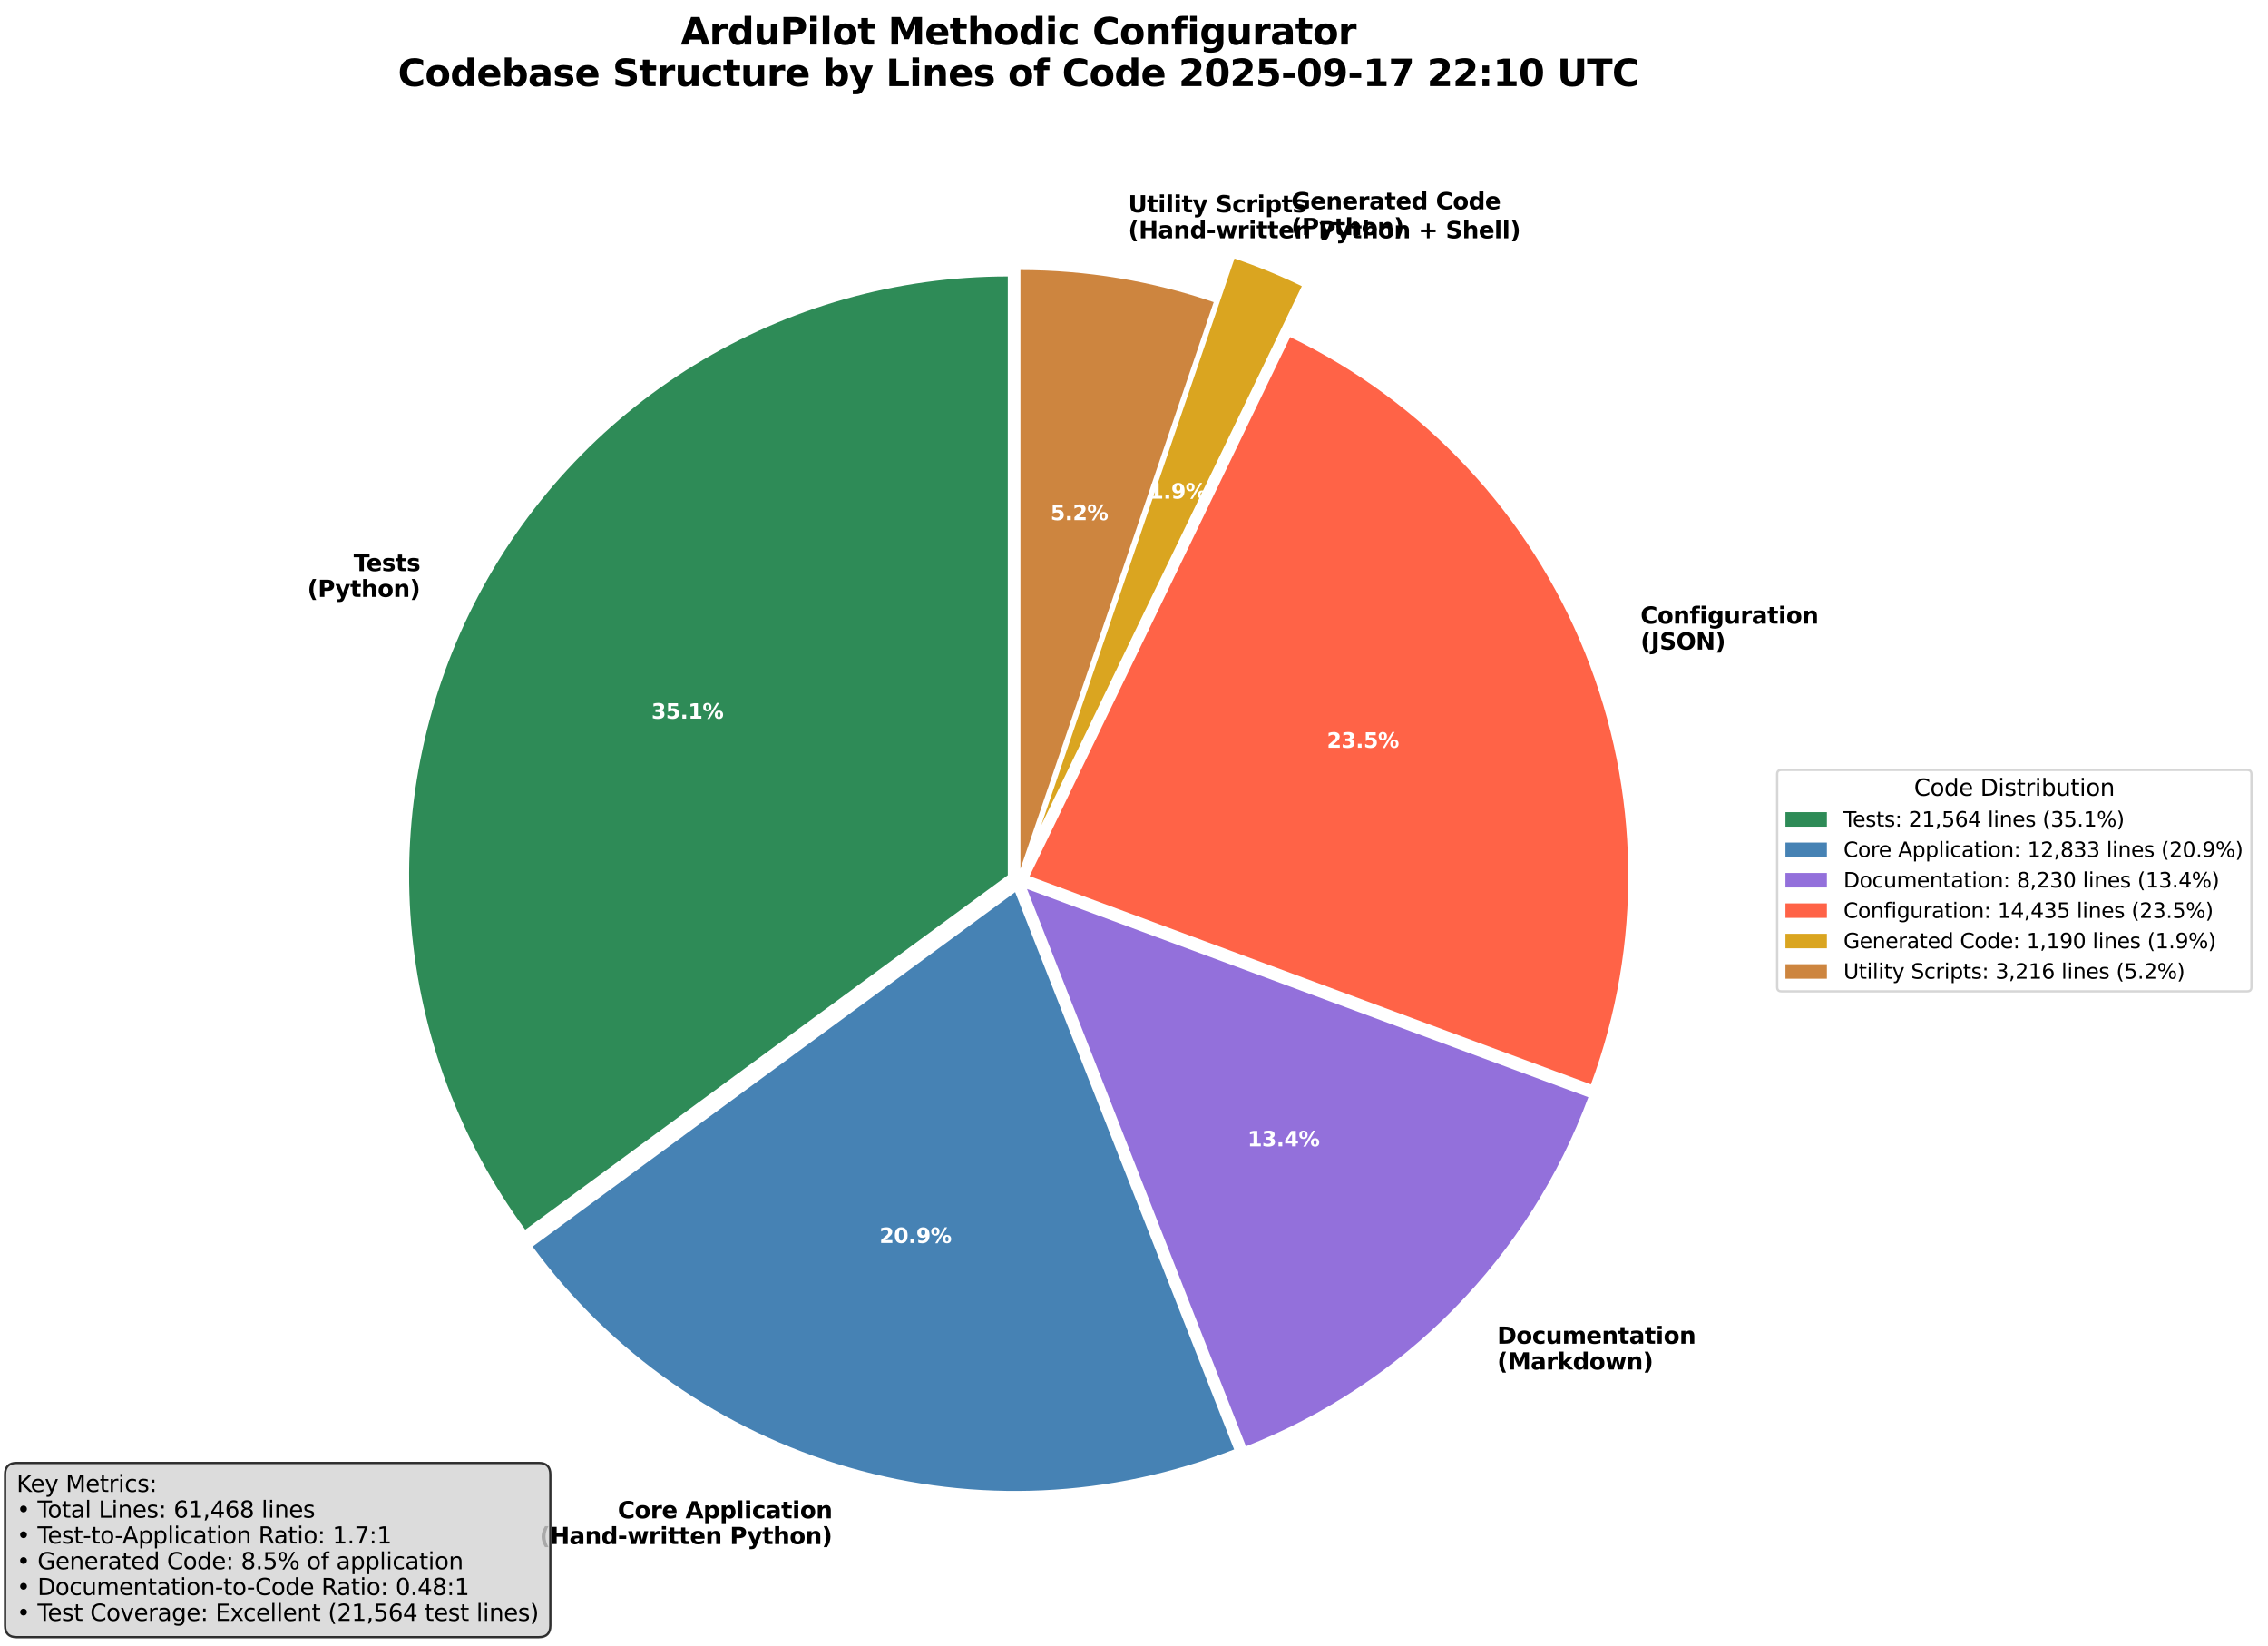<?xml version="1.0" encoding="utf-8" standalone="no"?>
<!DOCTYPE svg PUBLIC "-//W3C//DTD SVG 1.1//EN"
  "http://www.w3.org/Graphics/SVG/1.1/DTD/svg11.dtd">
<svg xmlns:xlink="http://www.w3.org/1999/xlink" width="985.251pt" height="714.775pt" viewBox="0 0 985.251 714.775" xmlns="http://www.w3.org/2000/svg" version="1.1">
 <defs>
  <style type="text/css">*{stroke-linejoin: round; stroke-linecap: butt}</style>
 </defs>
 <g id="figure_1">
  <g id="patch_1">
   <path d="M 0 714.775
L 985.251 714.775
L 985.251 0
L 0 0
z
" style="fill: #ffffff"/>
  </g>
  <g id="axes_1">
   <g id="patch_2">
    <path d="M 437.799 120.067
C 389.728 120.067 342.584 133.396 301.629 158.566
C 260.673 183.736 227.487 219.775 205.773 262.663
C 184.059 305.551 174.655 353.631 178.611 401.54
C 182.567 449.449 199.73 495.335 228.185 534.081
L 437.799 380.138
z
" style="fill: #2e8b57"/>
   </g>
   <g id="patch_3">
    <path d="M 231.381 541.427
C 265.336 587.661 313.652 621.388 368.759 637.321
C 423.865 653.254 482.724 650.516 536.113 629.536
L 440.995 387.484
z
" style="fill: #4682b4"/>
   </g>
   <g id="patch_4">
    <path d="M 541.271 628.181
C 575.334 614.796 606.191 594.369 631.819 568.242
C 657.446 542.114 677.273 510.869 689.998 476.554
L 446.153 386.129
z
" style="fill: #9370db"/>
   </g>
   <g id="patch_5">
    <path d="M 691.11 470.969
C 713.596 410.331 712.674 343.434 688.526 283.438
C 664.378 223.443 618.699 174.56 560.475 146.408
L 447.265 380.545
z
" style="fill: #ff6347"/>
   </g>
   <g id="patch_6">
    <path d="M 565.527 124.291
C 560.78 121.996 555.964 119.846 551.086 117.843
C 546.208 115.841 541.27 113.987 536.28 112.284
L 452.317 358.428
z
" style="fill: #daa520"/>
   </g>
   <g id="patch_7">
    <path d="M 527.254 131.212
C 513.76 126.609 499.911 123.123 485.846 120.791
C 471.781 118.458 457.548 117.285 443.291 117.285
L 443.291 377.356
z
" style="fill: #cd853f"/>
   </g>
   <g id="matplotlib.axis_1"/>
   <g id="matplotlib.axis_2"/>
   <g id="text_1">
    <!-- Tests -->
    <g transform="translate(153.608 248.037) scale(0.1 -0.1)">
     <defs>
      <path id="DejaVuSans-Bold-54" d="M 31 4666
L 4331 4666
L 4331 3756
L 2784 3756
L 2784 0
L 1581 0
L 1581 3756
L 31 3756
L 31 4666
z
" transform="scale(0.016)"/>
      <path id="DejaVuSans-Bold-65" d="M 4031 1759
L 4031 1441
L 1416 1441
Q 1456 1047 1700 850
Q 1944 653 2381 653
Q 2734 653 3104 758
Q 3475 863 3866 1075
L 3866 213
Q 3469 63 3072 -14
Q 2675 -91 2278 -91
Q 1328 -91 801 392
Q 275 875 275 1747
Q 275 2603 792 3093
Q 1309 3584 2216 3584
Q 3041 3584 3536 3087
Q 4031 2591 4031 1759
z
M 2881 2131
Q 2881 2450 2695 2645
Q 2509 2841 2209 2841
Q 1884 2841 1681 2658
Q 1478 2475 1428 2131
L 2881 2131
z
" transform="scale(0.016)"/>
      <path id="DejaVuSans-Bold-73" d="M 3272 3391
L 3272 2541
Q 2913 2691 2578 2766
Q 2244 2841 1947 2841
Q 1628 2841 1473 2761
Q 1319 2681 1319 2516
Q 1319 2381 1436 2309
Q 1553 2238 1856 2203
L 2053 2175
Q 2913 2066 3209 1816
Q 3506 1566 3506 1031
Q 3506 472 3093 190
Q 2681 -91 1863 -91
Q 1516 -91 1145 -36
Q 775 19 384 128
L 384 978
Q 719 816 1070 734
Q 1422 653 1784 653
Q 2113 653 2278 743
Q 2444 834 2444 1013
Q 2444 1163 2330 1236
Q 2216 1309 1875 1350
L 1678 1375
Q 931 1469 631 1722
Q 331 1975 331 2491
Q 331 3047 712 3315
Q 1094 3584 1881 3584
Q 2191 3584 2531 3537
Q 2872 3491 3272 3391
z
" transform="scale(0.016)"/>
      <path id="DejaVuSans-Bold-74" d="M 1759 4494
L 1759 3500
L 2913 3500
L 2913 2700
L 1759 2700
L 1759 1216
Q 1759 972 1856 886
Q 1953 800 2241 800
L 2816 800
L 2816 0
L 1856 0
Q 1194 0 917 276
Q 641 553 641 1216
L 641 2700
L 84 2700
L 84 3500
L 641 3500
L 641 4494
L 1759 4494
z
" transform="scale(0.016)"/>
     </defs>
     <use xlink:href="#DejaVuSans-Bold-54"/>
     <use xlink:href="#DejaVuSans-Bold-65" transform="translate(54.963 0)"/>
     <use xlink:href="#DejaVuSans-Bold-73" transform="translate(122.785 0)"/>
     <use xlink:href="#DejaVuSans-Bold-74" transform="translate(182.307 0)"/>
     <use xlink:href="#DejaVuSans-Bold-73" transform="translate(230.109 0)"/>
    </g>
    <!-- (Python) -->
    <g transform="translate(133.506 259.235) scale(0.1 -0.1)">
     <defs>
      <path id="DejaVuSans-Bold-28" d="M 2413 -844
L 1484 -844
Q 1006 -72 778 623
Q 550 1319 550 2003
Q 550 2688 779 3389
Q 1009 4091 1484 4856
L 2413 4856
Q 2013 4116 1813 3408
Q 1613 2700 1613 2009
Q 1613 1319 1811 609
Q 2009 -100 2413 -844
z
" transform="scale(0.016)"/>
      <path id="DejaVuSans-Bold-50" d="M 588 4666
L 2584 4666
Q 3475 4666 3951 4270
Q 4428 3875 4428 3144
Q 4428 2409 3951 2014
Q 3475 1619 2584 1619
L 1791 1619
L 1791 0
L 588 0
L 588 4666
z
M 1791 3794
L 1791 2491
L 2456 2491
Q 2806 2491 2997 2661
Q 3188 2831 3188 3144
Q 3188 3456 2997 3625
Q 2806 3794 2456 3794
L 1791 3794
z
" transform="scale(0.016)"/>
      <path id="DejaVuSans-Bold-79" d="M 78 3500
L 1197 3500
L 2138 1125
L 2938 3500
L 4056 3500
L 2584 -331
Q 2363 -916 2067 -1148
Q 1772 -1381 1288 -1381
L 641 -1381
L 641 -647
L 991 -647
Q 1275 -647 1404 -556
Q 1534 -466 1606 -231
L 1638 -134
L 78 3500
z
" transform="scale(0.016)"/>
      <path id="DejaVuSans-Bold-68" d="M 4056 2131
L 4056 0
L 2931 0
L 2931 347
L 2931 1625
Q 2931 2084 2911 2256
Q 2891 2428 2841 2509
Q 2775 2619 2662 2680
Q 2550 2741 2406 2741
Q 2056 2741 1856 2470
Q 1656 2200 1656 1722
L 1656 0
L 538 0
L 538 4863
L 1656 4863
L 1656 2988
Q 1909 3294 2193 3439
Q 2478 3584 2822 3584
Q 3428 3584 3742 3212
Q 4056 2841 4056 2131
z
" transform="scale(0.016)"/>
      <path id="DejaVuSans-Bold-6f" d="M 2203 2784
Q 1831 2784 1636 2517
Q 1441 2250 1441 1747
Q 1441 1244 1636 976
Q 1831 709 2203 709
Q 2569 709 2762 976
Q 2956 1244 2956 1747
Q 2956 2250 2762 2517
Q 2569 2784 2203 2784
z
M 2203 3584
Q 3106 3584 3614 3096
Q 4122 2609 4122 1747
Q 4122 884 3614 396
Q 3106 -91 2203 -91
Q 1297 -91 786 396
Q 275 884 275 1747
Q 275 2609 786 3096
Q 1297 3584 2203 3584
z
" transform="scale(0.016)"/>
      <path id="DejaVuSans-Bold-6e" d="M 4056 2131
L 4056 0
L 2931 0
L 2931 347
L 2931 1631
Q 2931 2084 2911 2256
Q 2891 2428 2841 2509
Q 2775 2619 2662 2680
Q 2550 2741 2406 2741
Q 2056 2741 1856 2470
Q 1656 2200 1656 1722
L 1656 0
L 538 0
L 538 3500
L 1656 3500
L 1656 2988
Q 1909 3294 2193 3439
Q 2478 3584 2822 3584
Q 3428 3584 3742 3212
Q 4056 2841 4056 2131
z
" transform="scale(0.016)"/>
      <path id="DejaVuSans-Bold-29" d="M 513 -844
Q 913 -100 1113 609
Q 1313 1319 1313 2009
Q 1313 2700 1113 3408
Q 913 4116 513 4856
L 1441 4856
Q 1916 4091 2145 3389
Q 2375 2688 2375 2003
Q 2375 1319 2147 623
Q 1919 -72 1441 -844
L 513 -844
z
" transform="scale(0.016)"/>
     </defs>
     <use xlink:href="#DejaVuSans-Bold-28"/>
     <use xlink:href="#DejaVuSans-Bold-50" transform="translate(45.703 0)"/>
     <use xlink:href="#DejaVuSans-Bold-79" transform="translate(120.869 0)"/>
     <use xlink:href="#DejaVuSans-Bold-74" transform="translate(186.055 0)"/>
     <use xlink:href="#DejaVuSans-Bold-68" transform="translate(233.857 0)"/>
     <use xlink:href="#DejaVuSans-Bold-6f" transform="translate(305.049 0)"/>
     <use xlink:href="#DejaVuSans-Bold-6e" transform="translate(373.75 0)"/>
     <use xlink:href="#DejaVuSans-Bold-29" transform="translate(444.941 0)"/>
    </g>
   </g>
   <g id="text_2">
    <!-- 35.1% -->
    <g style="fill: #ffffff" transform="translate(282.972 312.136) scale(0.09 -0.09)">
     <defs>
      <path id="DejaVuSans-Bold-33" d="M 2981 2516
Q 3453 2394 3698 2092
Q 3944 1791 3944 1325
Q 3944 631 3412 270
Q 2881 -91 1863 -91
Q 1503 -91 1142 -33
Q 781 25 428 141
L 428 1069
Q 766 900 1098 814
Q 1431 728 1753 728
Q 2231 728 2486 893
Q 2741 1059 2741 1369
Q 2741 1688 2480 1852
Q 2219 2016 1709 2016
L 1228 2016
L 1228 2791
L 1734 2791
Q 2188 2791 2409 2933
Q 2631 3075 2631 3366
Q 2631 3634 2415 3781
Q 2200 3928 1806 3928
Q 1516 3928 1219 3862
Q 922 3797 628 3669
L 628 4550
Q 984 4650 1334 4700
Q 1684 4750 2022 4750
Q 2931 4750 3382 4451
Q 3834 4153 3834 3553
Q 3834 3144 3618 2883
Q 3403 2622 2981 2516
z
" transform="scale(0.016)"/>
      <path id="DejaVuSans-Bold-35" d="M 678 4666
L 3669 4666
L 3669 3781
L 1638 3781
L 1638 3059
Q 1775 3097 1914 3117
Q 2053 3138 2203 3138
Q 3056 3138 3531 2711
Q 4006 2284 4006 1522
Q 4006 766 3489 337
Q 2972 -91 2053 -91
Q 1656 -91 1267 -14
Q 878 63 494 219
L 494 1166
Q 875 947 1217 837
Q 1559 728 1863 728
Q 2300 728 2551 942
Q 2803 1156 2803 1522
Q 2803 1891 2551 2103
Q 2300 2316 1863 2316
Q 1603 2316 1309 2248
Q 1016 2181 678 2041
L 678 4666
z
" transform="scale(0.016)"/>
      <path id="DejaVuSans-Bold-2e" d="M 653 1209
L 1778 1209
L 1778 0
L 653 0
L 653 1209
z
" transform="scale(0.016)"/>
      <path id="DejaVuSans-Bold-31" d="M 750 831
L 1813 831
L 1813 3847
L 722 3622
L 722 4441
L 1806 4666
L 2950 4666
L 2950 831
L 4013 831
L 4013 0
L 750 0
L 750 831
z
" transform="scale(0.016)"/>
      <path id="DejaVuSans-Bold-25" d="M 4959 1925
Q 4738 1925 4616 1733
Q 4494 1541 4494 1184
Q 4494 825 4614 633
Q 4734 441 4959 441
Q 5184 441 5303 633
Q 5422 825 5422 1184
Q 5422 1541 5301 1733
Q 5181 1925 4959 1925
z
M 4959 2450
Q 5541 2450 5875 2112
Q 6209 1775 6209 1184
Q 6209 594 5875 251
Q 5541 -91 4959 -91
Q 4378 -91 4042 251
Q 3706 594 3706 1184
Q 3706 1772 4042 2111
Q 4378 2450 4959 2450
z
M 2094 -91
L 1403 -91
L 4319 4750
L 5013 4750
L 2094 -91
z
M 1453 4750
Q 2034 4750 2367 4411
Q 2700 4072 2700 3481
Q 2700 2891 2367 2550
Q 2034 2209 1453 2209
Q 872 2209 539 2550
Q 206 2891 206 3481
Q 206 4072 539 4411
Q 872 4750 1453 4750
z
M 1453 4225
Q 1228 4225 1106 4031
Q 984 3838 984 3481
Q 984 3122 1106 2926
Q 1228 2731 1453 2731
Q 1678 2731 1798 2926
Q 1919 3122 1919 3481
Q 1919 3838 1797 4031
Q 1675 4225 1453 4225
z
" transform="scale(0.016)"/>
     </defs>
     <use xlink:href="#DejaVuSans-Bold-33"/>
     <use xlink:href="#DejaVuSans-Bold-35" transform="translate(69.58 0)"/>
     <use xlink:href="#DejaVuSans-Bold-2e" transform="translate(139.16 0)"/>
     <use xlink:href="#DejaVuSans-Bold-31" transform="translate(177.148 0)"/>
     <use xlink:href="#DejaVuSans-Bold-25" transform="translate(246.729 0)"/>
    </g>
   </g>
   <g id="text_3">
    <!-- Core Application -->
    <g transform="translate(268.346 659.426) scale(0.1 -0.1)">
     <defs>
      <path id="DejaVuSans-Bold-43" d="M 4288 256
Q 3956 84 3597 -3
Q 3238 -91 2847 -91
Q 1681 -91 1000 561
Q 319 1213 319 2328
Q 319 3447 1000 4098
Q 1681 4750 2847 4750
Q 3238 4750 3597 4662
Q 3956 4575 4288 4403
L 4288 3438
Q 3953 3666 3628 3772
Q 3303 3878 2944 3878
Q 2300 3878 1931 3465
Q 1563 3053 1563 2328
Q 1563 1606 1931 1193
Q 2300 781 2944 781
Q 3303 781 3628 887
Q 3953 994 4288 1222
L 4288 256
z
" transform="scale(0.016)"/>
      <path id="DejaVuSans-Bold-72" d="M 3138 2547
Q 2991 2616 2845 2648
Q 2700 2681 2553 2681
Q 2122 2681 1889 2404
Q 1656 2128 1656 1613
L 1656 0
L 538 0
L 538 3500
L 1656 3500
L 1656 2925
Q 1872 3269 2151 3426
Q 2431 3584 2822 3584
Q 2878 3584 2943 3579
Q 3009 3575 3134 3559
L 3138 2547
z
" transform="scale(0.016)"/>
      <path id="DejaVuSans-Bold-20" transform="scale(0.016)"/>
      <path id="DejaVuSans-Bold-41" d="M 3419 850
L 1538 850
L 1241 0
L 31 0
L 1759 4666
L 3194 4666
L 4922 0
L 3713 0
L 3419 850
z
M 1838 1716
L 3116 1716
L 2478 3572
L 1838 1716
z
" transform="scale(0.016)"/>
      <path id="DejaVuSans-Bold-70" d="M 1656 506
L 1656 -1331
L 538 -1331
L 538 3500
L 1656 3500
L 1656 2988
Q 1888 3294 2169 3439
Q 2450 3584 2816 3584
Q 3463 3584 3878 3070
Q 4294 2556 4294 1747
Q 4294 938 3878 423
Q 3463 -91 2816 -91
Q 2450 -91 2169 54
Q 1888 200 1656 506
z
M 2400 2772
Q 2041 2772 1848 2508
Q 1656 2244 1656 1747
Q 1656 1250 1848 986
Q 2041 722 2400 722
Q 2759 722 2948 984
Q 3138 1247 3138 1747
Q 3138 2247 2948 2509
Q 2759 2772 2400 2772
z
" transform="scale(0.016)"/>
      <path id="DejaVuSans-Bold-6c" d="M 538 4863
L 1656 4863
L 1656 0
L 538 0
L 538 4863
z
" transform="scale(0.016)"/>
      <path id="DejaVuSans-Bold-69" d="M 538 3500
L 1656 3500
L 1656 0
L 538 0
L 538 3500
z
M 538 4863
L 1656 4863
L 1656 3950
L 538 3950
L 538 4863
z
" transform="scale(0.016)"/>
      <path id="DejaVuSans-Bold-63" d="M 3366 3391
L 3366 2478
Q 3138 2634 2908 2709
Q 2678 2784 2431 2784
Q 1963 2784 1702 2511
Q 1441 2238 1441 1747
Q 1441 1256 1702 982
Q 1963 709 2431 709
Q 2694 709 2930 787
Q 3166 866 3366 1019
L 3366 103
Q 3103 6 2833 -42
Q 2563 -91 2291 -91
Q 1344 -91 809 395
Q 275 881 275 1747
Q 275 2613 809 3098
Q 1344 3584 2291 3584
Q 2566 3584 2833 3536
Q 3100 3488 3366 3391
z
" transform="scale(0.016)"/>
      <path id="DejaVuSans-Bold-61" d="M 2106 1575
Q 1756 1575 1579 1456
Q 1403 1338 1403 1106
Q 1403 894 1545 773
Q 1688 653 1941 653
Q 2256 653 2472 879
Q 2688 1106 2688 1447
L 2688 1575
L 2106 1575
z
M 3816 1997
L 3816 0
L 2688 0
L 2688 519
Q 2463 200 2181 54
Q 1900 -91 1497 -91
Q 953 -91 614 226
Q 275 544 275 1050
Q 275 1666 698 1953
Q 1122 2241 2028 2241
L 2688 2241
L 2688 2328
Q 2688 2594 2478 2717
Q 2269 2841 1825 2841
Q 1466 2841 1156 2769
Q 847 2697 581 2553
L 581 3406
Q 941 3494 1303 3539
Q 1666 3584 2028 3584
Q 2975 3584 3395 3211
Q 3816 2838 3816 1997
z
" transform="scale(0.016)"/>
     </defs>
     <use xlink:href="#DejaVuSans-Bold-43"/>
     <use xlink:href="#DejaVuSans-Bold-6f" transform="translate(73.389 0)"/>
     <use xlink:href="#DejaVuSans-Bold-72" transform="translate(142.09 0)"/>
     <use xlink:href="#DejaVuSans-Bold-65" transform="translate(191.406 0)"/>
     <use xlink:href="#DejaVuSans-Bold-20" transform="translate(259.229 0)"/>
     <use xlink:href="#DejaVuSans-Bold-41" transform="translate(294.043 0)"/>
     <use xlink:href="#DejaVuSans-Bold-70" transform="translate(371.436 0)"/>
     <use xlink:href="#DejaVuSans-Bold-70" transform="translate(443.018 0)"/>
     <use xlink:href="#DejaVuSans-Bold-6c" transform="translate(514.6 0)"/>
     <use xlink:href="#DejaVuSans-Bold-69" transform="translate(548.877 0)"/>
     <use xlink:href="#DejaVuSans-Bold-63" transform="translate(583.154 0)"/>
     <use xlink:href="#DejaVuSans-Bold-61" transform="translate(642.432 0)"/>
     <use xlink:href="#DejaVuSans-Bold-74" transform="translate(709.912 0)"/>
     <use xlink:href="#DejaVuSans-Bold-69" transform="translate(757.715 0)"/>
     <use xlink:href="#DejaVuSans-Bold-6f" transform="translate(791.992 0)"/>
     <use xlink:href="#DejaVuSans-Bold-6e" transform="translate(860.693 0)"/>
    </g>
    <!-- (Hand-written Python) -->
    <g transform="translate(234.387 670.624) scale(0.1 -0.1)">
     <defs>
      <path id="DejaVuSans-Bold-48" d="M 588 4666
L 1791 4666
L 1791 2888
L 3566 2888
L 3566 4666
L 4769 4666
L 4769 0
L 3566 0
L 3566 1978
L 1791 1978
L 1791 0
L 588 0
L 588 4666
z
" transform="scale(0.016)"/>
      <path id="DejaVuSans-Bold-64" d="M 2919 2988
L 2919 4863
L 4044 4863
L 4044 0
L 2919 0
L 2919 506
Q 2688 197 2409 53
Q 2131 -91 1766 -91
Q 1119 -91 703 423
Q 288 938 288 1747
Q 288 2556 703 3070
Q 1119 3584 1766 3584
Q 2128 3584 2408 3439
Q 2688 3294 2919 2988
z
M 2181 722
Q 2541 722 2730 984
Q 2919 1247 2919 1747
Q 2919 2247 2730 2509
Q 2541 2772 2181 2772
Q 1825 2772 1636 2509
Q 1447 2247 1447 1747
Q 1447 1247 1636 984
Q 1825 722 2181 722
z
" transform="scale(0.016)"/>
      <path id="DejaVuSans-Bold-2d" d="M 347 2297
L 2309 2297
L 2309 1388
L 347 1388
L 347 2297
z
" transform="scale(0.016)"/>
      <path id="DejaVuSans-Bold-77" d="M 225 3500
L 1313 3500
L 1900 1088
L 2491 3500
L 3425 3500
L 4013 1113
L 4603 3500
L 5691 3500
L 4769 0
L 3547 0
L 2956 2406
L 2369 0
L 1147 0
L 225 3500
z
" transform="scale(0.016)"/>
     </defs>
     <use xlink:href="#DejaVuSans-Bold-28"/>
     <use xlink:href="#DejaVuSans-Bold-48" transform="translate(45.703 0)"/>
     <use xlink:href="#DejaVuSans-Bold-61" transform="translate(129.395 0)"/>
     <use xlink:href="#DejaVuSans-Bold-6e" transform="translate(196.875 0)"/>
     <use xlink:href="#DejaVuSans-Bold-64" transform="translate(268.066 0)"/>
     <use xlink:href="#DejaVuSans-Bold-2d" transform="translate(339.648 0)"/>
     <use xlink:href="#DejaVuSans-Bold-77" transform="translate(381.152 0)"/>
     <use xlink:href="#DejaVuSans-Bold-72" transform="translate(473.535 0)"/>
     <use xlink:href="#DejaVuSans-Bold-69" transform="translate(522.852 0)"/>
     <use xlink:href="#DejaVuSans-Bold-74" transform="translate(557.129 0)"/>
     <use xlink:href="#DejaVuSans-Bold-74" transform="translate(604.932 0)"/>
     <use xlink:href="#DejaVuSans-Bold-65" transform="translate(652.734 0)"/>
     <use xlink:href="#DejaVuSans-Bold-6e" transform="translate(720.557 0)"/>
     <use xlink:href="#DejaVuSans-Bold-20" transform="translate(791.748 0)"/>
     <use xlink:href="#DejaVuSans-Bold-50" transform="translate(826.562 0)"/>
     <use xlink:href="#DejaVuSans-Bold-79" transform="translate(901.729 0)"/>
     <use xlink:href="#DejaVuSans-Bold-74" transform="translate(966.914 0)"/>
     <use xlink:href="#DejaVuSans-Bold-68" transform="translate(1014.717 0)"/>
     <use xlink:href="#DejaVuSans-Bold-6f" transform="translate(1085.908 0)"/>
     <use xlink:href="#DejaVuSans-Bold-6e" transform="translate(1154.609 0)"/>
     <use xlink:href="#DejaVuSans-Bold-29" transform="translate(1225.801 0)"/>
    </g>
   </g>
   <g id="text_4">
    <!-- 20.9% -->
    <g style="fill: #ffffff" transform="translate(382.042 539.869) scale(0.09 -0.09)">
     <defs>
      <path id="DejaVuSans-Bold-32" d="M 1844 884
L 3897 884
L 3897 0
L 506 0
L 506 884
L 2209 2388
Q 2438 2594 2547 2791
Q 2656 2988 2656 3200
Q 2656 3528 2436 3728
Q 2216 3928 1850 3928
Q 1569 3928 1234 3808
Q 900 3688 519 3450
L 519 4475
Q 925 4609 1322 4679
Q 1719 4750 2100 4750
Q 2938 4750 3402 4381
Q 3866 4013 3866 3353
Q 3866 2972 3669 2642
Q 3472 2313 2841 1759
L 1844 884
z
" transform="scale(0.016)"/>
      <path id="DejaVuSans-Bold-30" d="M 2944 2338
Q 2944 3213 2780 3570
Q 2616 3928 2228 3928
Q 1841 3928 1675 3570
Q 1509 3213 1509 2338
Q 1509 1453 1675 1090
Q 1841 728 2228 728
Q 2613 728 2778 1090
Q 2944 1453 2944 2338
z
M 4147 2328
Q 4147 1169 3647 539
Q 3147 -91 2228 -91
Q 1306 -91 806 539
Q 306 1169 306 2328
Q 306 3491 806 4120
Q 1306 4750 2228 4750
Q 3147 4750 3647 4120
Q 4147 3491 4147 2328
z
" transform="scale(0.016)"/>
      <path id="DejaVuSans-Bold-39" d="M 641 103
L 641 966
Q 928 831 1190 764
Q 1453 697 1709 697
Q 2247 697 2547 995
Q 2847 1294 2900 1881
Q 2688 1725 2447 1647
Q 2206 1569 1925 1569
Q 1209 1569 770 1986
Q 331 2403 331 3084
Q 331 3838 820 4291
Q 1309 4744 2131 4744
Q 3044 4744 3544 4128
Q 4044 3513 4044 2388
Q 4044 1231 3459 570
Q 2875 -91 1856 -91
Q 1528 -91 1228 -42
Q 928 6 641 103
z
M 2125 2350
Q 2441 2350 2600 2554
Q 2759 2759 2759 3169
Q 2759 3575 2600 3781
Q 2441 3988 2125 3988
Q 1809 3988 1650 3781
Q 1491 3575 1491 3169
Q 1491 2759 1650 2554
Q 1809 2350 2125 2350
z
" transform="scale(0.016)"/>
     </defs>
     <use xlink:href="#DejaVuSans-Bold-32"/>
     <use xlink:href="#DejaVuSans-Bold-30" transform="translate(69.58 0)"/>
     <use xlink:href="#DejaVuSans-Bold-2e" transform="translate(139.16 0)"/>
     <use xlink:href="#DejaVuSans-Bold-39" transform="translate(177.148 0)"/>
     <use xlink:href="#DejaVuSans-Bold-25" transform="translate(246.729 0)"/>
    </g>
   </g>
   <g id="text_5">
    <!-- Documentation -->
    <g transform="translate(650.385 583.613) scale(0.1 -0.1)">
     <defs>
      <path id="DejaVuSans-Bold-44" d="M 1791 3756
L 1791 909
L 2222 909
Q 2959 909 3348 1275
Q 3738 1641 3738 2338
Q 3738 3031 3350 3393
Q 2963 3756 2222 3756
L 1791 3756
z
M 588 4666
L 1856 4666
Q 2919 4666 3439 4514
Q 3959 4363 4331 4000
Q 4659 3684 4818 3271
Q 4978 2859 4978 2338
Q 4978 1809 4818 1395
Q 4659 981 4331 666
Q 3956 303 3431 151
Q 2906 0 1856 0
L 588 0
L 588 4666
z
" transform="scale(0.016)"/>
      <path id="DejaVuSans-Bold-75" d="M 500 1363
L 500 3500
L 1625 3500
L 1625 3150
Q 1625 2866 1622 2436
Q 1619 2006 1619 1863
Q 1619 1441 1641 1255
Q 1663 1069 1716 984
Q 1784 875 1895 815
Q 2006 756 2150 756
Q 2500 756 2700 1025
Q 2900 1294 2900 1772
L 2900 3500
L 4019 3500
L 4019 0
L 2900 0
L 2900 506
Q 2647 200 2364 54
Q 2081 -91 1741 -91
Q 1134 -91 817 281
Q 500 653 500 1363
z
" transform="scale(0.016)"/>
      <path id="DejaVuSans-Bold-6d" d="M 3781 2919
Q 3994 3244 4286 3414
Q 4578 3584 4928 3584
Q 5531 3584 5847 3212
Q 6163 2841 6163 2131
L 6163 0
L 5038 0
L 5038 1825
Q 5041 1866 5042 1909
Q 5044 1953 5044 2034
Q 5044 2406 4934 2573
Q 4825 2741 4581 2741
Q 4263 2741 4089 2478
Q 3916 2216 3909 1719
L 3909 0
L 2784 0
L 2784 1825
Q 2784 2406 2684 2573
Q 2584 2741 2328 2741
Q 2006 2741 1831 2477
Q 1656 2213 1656 1722
L 1656 0
L 531 0
L 531 3500
L 1656 3500
L 1656 2988
Q 1863 3284 2130 3434
Q 2397 3584 2719 3584
Q 3081 3584 3359 3409
Q 3638 3234 3781 2919
z
" transform="scale(0.016)"/>
     </defs>
     <use xlink:href="#DejaVuSans-Bold-44"/>
     <use xlink:href="#DejaVuSans-Bold-6f" transform="translate(83.008 0)"/>
     <use xlink:href="#DejaVuSans-Bold-63" transform="translate(151.709 0)"/>
     <use xlink:href="#DejaVuSans-Bold-75" transform="translate(210.986 0)"/>
     <use xlink:href="#DejaVuSans-Bold-6d" transform="translate(282.178 0)"/>
     <use xlink:href="#DejaVuSans-Bold-65" transform="translate(386.377 0)"/>
     <use xlink:href="#DejaVuSans-Bold-6e" transform="translate(454.199 0)"/>
     <use xlink:href="#DejaVuSans-Bold-74" transform="translate(525.391 0)"/>
     <use xlink:href="#DejaVuSans-Bold-61" transform="translate(573.193 0)"/>
     <use xlink:href="#DejaVuSans-Bold-74" transform="translate(640.674 0)"/>
     <use xlink:href="#DejaVuSans-Bold-69" transform="translate(688.477 0)"/>
     <use xlink:href="#DejaVuSans-Bold-6f" transform="translate(722.754 0)"/>
     <use xlink:href="#DejaVuSans-Bold-6e" transform="translate(791.455 0)"/>
    </g>
    <!-- (Markdown) -->
    <g transform="translate(650.385 594.811) scale(0.1 -0.1)">
     <defs>
      <path id="DejaVuSans-Bold-4d" d="M 588 4666
L 2119 4666
L 3181 2169
L 4250 4666
L 5778 4666
L 5778 0
L 4641 0
L 4641 3413
L 3566 897
L 2803 897
L 1728 3413
L 1728 0
L 588 0
L 588 4666
z
" transform="scale(0.016)"/>
      <path id="DejaVuSans-Bold-6b" d="M 538 4863
L 1656 4863
L 1656 2216
L 2944 3500
L 4244 3500
L 2534 1894
L 4378 0
L 3022 0
L 1656 1459
L 1656 0
L 538 0
L 538 4863
z
" transform="scale(0.016)"/>
     </defs>
     <use xlink:href="#DejaVuSans-Bold-28"/>
     <use xlink:href="#DejaVuSans-Bold-4d" transform="translate(45.703 0)"/>
     <use xlink:href="#DejaVuSans-Bold-61" transform="translate(145.215 0)"/>
     <use xlink:href="#DejaVuSans-Bold-72" transform="translate(212.695 0)"/>
     <use xlink:href="#DejaVuSans-Bold-6b" transform="translate(262.012 0)"/>
     <use xlink:href="#DejaVuSans-Bold-64" transform="translate(328.516 0)"/>
     <use xlink:href="#DejaVuSans-Bold-6f" transform="translate(400.098 0)"/>
     <use xlink:href="#DejaVuSans-Bold-77" transform="translate(468.799 0)"/>
     <use xlink:href="#DejaVuSans-Bold-6e" transform="translate(561.182 0)"/>
     <use xlink:href="#DejaVuSans-Bold-29" transform="translate(632.373 0)"/>
    </g>
   </g>
   <g id="text_6">
    <!-- 13.4% -->
    <g style="fill: #ffffff" transform="translate(541.941 497.88) scale(0.09 -0.09)">
     <defs>
      <path id="DejaVuSans-Bold-34" d="M 2356 3675
L 1038 1722
L 2356 1722
L 2356 3675
z
M 2156 4666
L 3494 4666
L 3494 1722
L 4159 1722
L 4159 850
L 3494 850
L 3494 0
L 2356 0
L 2356 850
L 288 850
L 288 1881
L 2156 4666
z
" transform="scale(0.016)"/>
     </defs>
     <use xlink:href="#DejaVuSans-Bold-31"/>
     <use xlink:href="#DejaVuSans-Bold-33" transform="translate(69.58 0)"/>
     <use xlink:href="#DejaVuSans-Bold-2e" transform="translate(139.16 0)"/>
     <use xlink:href="#DejaVuSans-Bold-34" transform="translate(177.148 0)"/>
     <use xlink:href="#DejaVuSans-Bold-25" transform="translate(246.729 0)"/>
    </g>
   </g>
   <g id="text_7">
    <!-- Configuration -->
    <g transform="translate(712.652 270.849) scale(0.1 -0.1)">
     <defs>
      <path id="DejaVuSans-Bold-66" d="M 2841 4863
L 2841 4128
L 2222 4128
Q 1984 4128 1890 4042
Q 1797 3956 1797 3744
L 1797 3500
L 2753 3500
L 2753 2700
L 1797 2700
L 1797 0
L 678 0
L 678 2700
L 122 2700
L 122 3500
L 678 3500
L 678 3744
Q 678 4316 997 4589
Q 1316 4863 1984 4863
L 2841 4863
z
" transform="scale(0.016)"/>
      <path id="DejaVuSans-Bold-67" d="M 2919 594
Q 2688 288 2409 144
Q 2131 0 1766 0
Q 1125 0 706 504
Q 288 1009 288 1791
Q 288 2575 706 3076
Q 1125 3578 1766 3578
Q 2131 3578 2409 3434
Q 2688 3291 2919 2981
L 2919 3500
L 4044 3500
L 4044 353
Q 4044 -491 3511 -936
Q 2978 -1381 1966 -1381
Q 1638 -1381 1331 -1331
Q 1025 -1281 716 -1178
L 716 -306
Q 1009 -475 1290 -558
Q 1572 -641 1856 -641
Q 2406 -641 2662 -400
Q 2919 -159 2919 353
L 2919 594
z
M 2181 2772
Q 1834 2772 1640 2515
Q 1447 2259 1447 1791
Q 1447 1309 1634 1061
Q 1822 813 2181 813
Q 2531 813 2725 1069
Q 2919 1325 2919 1791
Q 2919 2259 2725 2515
Q 2531 2772 2181 2772
z
" transform="scale(0.016)"/>
     </defs>
     <use xlink:href="#DejaVuSans-Bold-43"/>
     <use xlink:href="#DejaVuSans-Bold-6f" transform="translate(73.389 0)"/>
     <use xlink:href="#DejaVuSans-Bold-6e" transform="translate(142.09 0)"/>
     <use xlink:href="#DejaVuSans-Bold-66" transform="translate(213.281 0)"/>
     <use xlink:href="#DejaVuSans-Bold-69" transform="translate(256.787 0)"/>
     <use xlink:href="#DejaVuSans-Bold-67" transform="translate(291.064 0)"/>
     <use xlink:href="#DejaVuSans-Bold-75" transform="translate(362.646 0)"/>
     <use xlink:href="#DejaVuSans-Bold-72" transform="translate(433.838 0)"/>
     <use xlink:href="#DejaVuSans-Bold-61" transform="translate(483.154 0)"/>
     <use xlink:href="#DejaVuSans-Bold-74" transform="translate(550.635 0)"/>
     <use xlink:href="#DejaVuSans-Bold-69" transform="translate(598.438 0)"/>
     <use xlink:href="#DejaVuSans-Bold-6f" transform="translate(632.715 0)"/>
     <use xlink:href="#DejaVuSans-Bold-6e" transform="translate(701.416 0)"/>
    </g>
    <!-- (JSON) -->
    <g transform="translate(712.652 282.125) scale(0.1 -0.1)">
     <defs>
      <path id="DejaVuSans-Bold-4a" d="M 588 4666
L 1791 4666
L 1791 453
Q 1791 -419 1317 -850
Q 844 -1281 -116 -1281
L -359 -1281
L -359 -372
L -172 -372
Q 203 -372 395 -162
Q 588 47 588 453
L 588 4666
z
" transform="scale(0.016)"/>
      <path id="DejaVuSans-Bold-53" d="M 3834 4519
L 3834 3531
Q 3450 3703 3084 3790
Q 2719 3878 2394 3878
Q 1963 3878 1756 3759
Q 1550 3641 1550 3391
Q 1550 3203 1689 3098
Q 1828 2994 2194 2919
L 2706 2816
Q 3484 2659 3812 2340
Q 4141 2022 4141 1434
Q 4141 663 3683 286
Q 3225 -91 2284 -91
Q 1841 -91 1394 -6
Q 947 78 500 244
L 500 1259
Q 947 1022 1364 901
Q 1781 781 2169 781
Q 2563 781 2772 912
Q 2981 1044 2981 1288
Q 2981 1506 2839 1625
Q 2697 1744 2272 1838
L 1806 1941
Q 1106 2091 782 2419
Q 459 2747 459 3303
Q 459 4000 909 4375
Q 1359 4750 2203 4750
Q 2588 4750 2994 4692
Q 3400 4634 3834 4519
z
" transform="scale(0.016)"/>
      <path id="DejaVuSans-Bold-4f" d="M 2719 3878
Q 2169 3878 1866 3472
Q 1563 3066 1563 2328
Q 1563 1594 1866 1187
Q 2169 781 2719 781
Q 3272 781 3575 1187
Q 3878 1594 3878 2328
Q 3878 3066 3575 3472
Q 3272 3878 2719 3878
z
M 2719 4750
Q 3844 4750 4481 4106
Q 5119 3463 5119 2328
Q 5119 1197 4481 553
Q 3844 -91 2719 -91
Q 1597 -91 958 553
Q 319 1197 319 2328
Q 319 3463 958 4106
Q 1597 4750 2719 4750
z
" transform="scale(0.016)"/>
      <path id="DejaVuSans-Bold-4e" d="M 588 4666
L 1931 4666
L 3628 1466
L 3628 4666
L 4769 4666
L 4769 0
L 3425 0
L 1728 3200
L 1728 0
L 588 0
L 588 4666
z
" transform="scale(0.016)"/>
     </defs>
     <use xlink:href="#DejaVuSans-Bold-28"/>
     <use xlink:href="#DejaVuSans-Bold-4a" transform="translate(45.703 0)"/>
     <use xlink:href="#DejaVuSans-Bold-53" transform="translate(82.91 0)"/>
     <use xlink:href="#DejaVuSans-Bold-4f" transform="translate(154.932 0)"/>
     <use xlink:href="#DejaVuSans-Bold-4e" transform="translate(239.941 0)"/>
     <use xlink:href="#DejaVuSans-Bold-29" transform="translate(323.633 0)"/>
    </g>
   </g>
   <g id="text_8">
    <!-- 23.5% -->
    <g style="fill: #ffffff" transform="translate(576.41 324.764) scale(0.09 -0.09)">
     <use xlink:href="#DejaVuSans-Bold-32"/>
     <use xlink:href="#DejaVuSans-Bold-33" transform="translate(69.58 0)"/>
     <use xlink:href="#DejaVuSans-Bold-2e" transform="translate(139.16 0)"/>
     <use xlink:href="#DejaVuSans-Bold-35" transform="translate(177.148 0)"/>
     <use xlink:href="#DejaVuSans-Bold-25" transform="translate(246.729 0)"/>
    </g>
   </g>
   <g id="text_9">
    <!-- Generated Code -->
    <g transform="translate(560.963 90.906) scale(0.1 -0.1)">
     <defs>
      <path id="DejaVuSans-Bold-47" d="M 4781 347
Q 4331 128 3847 18
Q 3363 -91 2847 -91
Q 1681 -91 1000 561
Q 319 1213 319 2328
Q 319 3456 1012 4103
Q 1706 4750 2913 4750
Q 3378 4750 3804 4662
Q 4231 4575 4609 4403
L 4609 3438
Q 4219 3659 3833 3768
Q 3447 3878 3059 3878
Q 2341 3878 1952 3476
Q 1563 3075 1563 2328
Q 1563 1588 1938 1184
Q 2313 781 3003 781
Q 3191 781 3352 804
Q 3513 828 3641 878
L 3641 1784
L 2906 1784
L 2906 2591
L 4781 2591
L 4781 347
z
" transform="scale(0.016)"/>
     </defs>
     <use xlink:href="#DejaVuSans-Bold-47"/>
     <use xlink:href="#DejaVuSans-Bold-65" transform="translate(82.08 0)"/>
     <use xlink:href="#DejaVuSans-Bold-6e" transform="translate(149.902 0)"/>
     <use xlink:href="#DejaVuSans-Bold-65" transform="translate(221.094 0)"/>
     <use xlink:href="#DejaVuSans-Bold-72" transform="translate(288.916 0)"/>
     <use xlink:href="#DejaVuSans-Bold-61" transform="translate(338.232 0)"/>
     <use xlink:href="#DejaVuSans-Bold-74" transform="translate(405.713 0)"/>
     <use xlink:href="#DejaVuSans-Bold-65" transform="translate(453.516 0)"/>
     <use xlink:href="#DejaVuSans-Bold-64" transform="translate(521.338 0)"/>
     <use xlink:href="#DejaVuSans-Bold-20" transform="translate(592.92 0)"/>
     <use xlink:href="#DejaVuSans-Bold-43" transform="translate(627.734 0)"/>
     <use xlink:href="#DejaVuSans-Bold-6f" transform="translate(701.123 0)"/>
     <use xlink:href="#DejaVuSans-Bold-64" transform="translate(769.824 0)"/>
     <use xlink:href="#DejaVuSans-Bold-65" transform="translate(841.406 0)"/>
    </g>
    <!-- (Python) -->
    <g transform="translate(560.963 102.104) scale(0.1 -0.1)">
     <use xlink:href="#DejaVuSans-Bold-28"/>
     <use xlink:href="#DejaVuSans-Bold-50" transform="translate(45.703 0)"/>
     <use xlink:href="#DejaVuSans-Bold-79" transform="translate(120.869 0)"/>
     <use xlink:href="#DejaVuSans-Bold-74" transform="translate(186.055 0)"/>
     <use xlink:href="#DejaVuSans-Bold-68" transform="translate(233.857 0)"/>
     <use xlink:href="#DejaVuSans-Bold-6f" transform="translate(305.049 0)"/>
     <use xlink:href="#DejaVuSans-Bold-6e" transform="translate(373.75 0)"/>
     <use xlink:href="#DejaVuSans-Bold-29" transform="translate(444.941 0)"/>
    </g>
   </g>
   <g id="text_10">
    <!-- 1.9% -->
    <g style="fill: #ffffff" transform="translate(499.098 216.561) scale(0.09 -0.09)">
     <use xlink:href="#DejaVuSans-Bold-31"/>
     <use xlink:href="#DejaVuSans-Bold-2e" transform="translate(69.58 0)"/>
     <use xlink:href="#DejaVuSans-Bold-39" transform="translate(107.568 0)"/>
     <use xlink:href="#DejaVuSans-Bold-25" transform="translate(177.148 0)"/>
    </g>
   </g>
   <g id="text_11">
    <!-- Utility Scripts -->
    <g transform="translate(490.102 92.216) scale(0.1 -0.1)">
     <defs>
      <path id="DejaVuSans-Bold-55" d="M 588 4666
L 1791 4666
L 1791 1869
Q 1791 1291 1980 1042
Q 2169 794 2597 794
Q 3028 794 3217 1042
Q 3406 1291 3406 1869
L 3406 4666
L 4609 4666
L 4609 1869
Q 4609 878 4112 393
Q 3616 -91 2597 -91
Q 1581 -91 1084 393
Q 588 878 588 1869
L 588 4666
z
" transform="scale(0.016)"/>
     </defs>
     <use xlink:href="#DejaVuSans-Bold-55"/>
     <use xlink:href="#DejaVuSans-Bold-74" transform="translate(81.201 0)"/>
     <use xlink:href="#DejaVuSans-Bold-69" transform="translate(129.004 0)"/>
     <use xlink:href="#DejaVuSans-Bold-6c" transform="translate(163.281 0)"/>
     <use xlink:href="#DejaVuSans-Bold-69" transform="translate(197.559 0)"/>
     <use xlink:href="#DejaVuSans-Bold-74" transform="translate(231.836 0)"/>
     <use xlink:href="#DejaVuSans-Bold-79" transform="translate(279.639 0)"/>
     <use xlink:href="#DejaVuSans-Bold-20" transform="translate(344.824 0)"/>
     <use xlink:href="#DejaVuSans-Bold-53" transform="translate(379.639 0)"/>
     <use xlink:href="#DejaVuSans-Bold-63" transform="translate(451.66 0)"/>
     <use xlink:href="#DejaVuSans-Bold-72" transform="translate(510.938 0)"/>
     <use xlink:href="#DejaVuSans-Bold-69" transform="translate(560.254 0)"/>
     <use xlink:href="#DejaVuSans-Bold-70" transform="translate(594.531 0)"/>
     <use xlink:href="#DejaVuSans-Bold-74" transform="translate(666.113 0)"/>
     <use xlink:href="#DejaVuSans-Bold-73" transform="translate(713.916 0)"/>
    </g>
    <!-- (Hand-written Python + Shell) -->
    <g transform="translate(490.102 103.492) scale(0.1 -0.1)">
     <defs>
      <path id="DejaVuSans-Bold-2b" d="M 3053 4013
L 3053 2375
L 4684 2375
L 4684 1638
L 3053 1638
L 3053 0
L 2309 0
L 2309 1638
L 678 1638
L 678 2375
L 2309 2375
L 2309 4013
L 3053 4013
z
" transform="scale(0.016)"/>
     </defs>
     <use xlink:href="#DejaVuSans-Bold-28"/>
     <use xlink:href="#DejaVuSans-Bold-48" transform="translate(45.703 0)"/>
     <use xlink:href="#DejaVuSans-Bold-61" transform="translate(129.395 0)"/>
     <use xlink:href="#DejaVuSans-Bold-6e" transform="translate(196.875 0)"/>
     <use xlink:href="#DejaVuSans-Bold-64" transform="translate(268.066 0)"/>
     <use xlink:href="#DejaVuSans-Bold-2d" transform="translate(339.648 0)"/>
     <use xlink:href="#DejaVuSans-Bold-77" transform="translate(381.152 0)"/>
     <use xlink:href="#DejaVuSans-Bold-72" transform="translate(473.535 0)"/>
     <use xlink:href="#DejaVuSans-Bold-69" transform="translate(522.852 0)"/>
     <use xlink:href="#DejaVuSans-Bold-74" transform="translate(557.129 0)"/>
     <use xlink:href="#DejaVuSans-Bold-74" transform="translate(604.932 0)"/>
     <use xlink:href="#DejaVuSans-Bold-65" transform="translate(652.734 0)"/>
     <use xlink:href="#DejaVuSans-Bold-6e" transform="translate(720.557 0)"/>
     <use xlink:href="#DejaVuSans-Bold-20" transform="translate(791.748 0)"/>
     <use xlink:href="#DejaVuSans-Bold-50" transform="translate(826.562 0)"/>
     <use xlink:href="#DejaVuSans-Bold-79" transform="translate(901.729 0)"/>
     <use xlink:href="#DejaVuSans-Bold-74" transform="translate(966.914 0)"/>
     <use xlink:href="#DejaVuSans-Bold-68" transform="translate(1014.717 0)"/>
     <use xlink:href="#DejaVuSans-Bold-6f" transform="translate(1085.908 0)"/>
     <use xlink:href="#DejaVuSans-Bold-6e" transform="translate(1154.609 0)"/>
     <use xlink:href="#DejaVuSans-Bold-20" transform="translate(1225.801 0)"/>
     <use xlink:href="#DejaVuSans-Bold-2b" transform="translate(1260.615 0)"/>
     <use xlink:href="#DejaVuSans-Bold-20" transform="translate(1344.404 0)"/>
     <use xlink:href="#DejaVuSans-Bold-53" transform="translate(1379.219 0)"/>
     <use xlink:href="#DejaVuSans-Bold-68" transform="translate(1451.24 0)"/>
     <use xlink:href="#DejaVuSans-Bold-65" transform="translate(1522.432 0)"/>
     <use xlink:href="#DejaVuSans-Bold-6c" transform="translate(1590.254 0)"/>
     <use xlink:href="#DejaVuSans-Bold-6c" transform="translate(1624.531 0)"/>
     <use xlink:href="#DejaVuSans-Bold-29" transform="translate(1658.809 0)"/>
    </g>
   </g>
   <g id="text_12">
    <!-- 5.2% -->
    <g style="fill: #ffffff" transform="translate(456.344 225.9) scale(0.09 -0.09)">
     <use xlink:href="#DejaVuSans-Bold-35"/>
     <use xlink:href="#DejaVuSans-Bold-2e" transform="translate(69.58 0)"/>
     <use xlink:href="#DejaVuSans-Bold-32" transform="translate(107.568 0)"/>
     <use xlink:href="#DejaVuSans-Bold-25" transform="translate(177.148 0)"/>
    </g>
   </g>
   <g id="text_13">
    <!-- ArduPilot Methodic Configurator -->
    <g transform="translate(295.715 19.358) scale(0.16 -0.16)">
     <use xlink:href="#DejaVuSans-Bold-41"/>
     <use xlink:href="#DejaVuSans-Bold-72" transform="translate(77.393 0)"/>
     <use xlink:href="#DejaVuSans-Bold-64" transform="translate(126.709 0)"/>
     <use xlink:href="#DejaVuSans-Bold-75" transform="translate(198.291 0)"/>
     <use xlink:href="#DejaVuSans-Bold-50" transform="translate(269.482 0)"/>
     <use xlink:href="#DejaVuSans-Bold-69" transform="translate(342.773 0)"/>
     <use xlink:href="#DejaVuSans-Bold-6c" transform="translate(377.051 0)"/>
     <use xlink:href="#DejaVuSans-Bold-6f" transform="translate(411.328 0)"/>
     <use xlink:href="#DejaVuSans-Bold-74" transform="translate(480.029 0)"/>
     <use xlink:href="#DejaVuSans-Bold-20" transform="translate(527.832 0)"/>
     <use xlink:href="#DejaVuSans-Bold-4d" transform="translate(562.646 0)"/>
     <use xlink:href="#DejaVuSans-Bold-65" transform="translate(662.158 0)"/>
     <use xlink:href="#DejaVuSans-Bold-74" transform="translate(729.98 0)"/>
     <use xlink:href="#DejaVuSans-Bold-68" transform="translate(777.783 0)"/>
     <use xlink:href="#DejaVuSans-Bold-6f" transform="translate(848.975 0)"/>
     <use xlink:href="#DejaVuSans-Bold-64" transform="translate(917.676 0)"/>
     <use xlink:href="#DejaVuSans-Bold-69" transform="translate(989.258 0)"/>
     <use xlink:href="#DejaVuSans-Bold-63" transform="translate(1023.535 0)"/>
     <use xlink:href="#DejaVuSans-Bold-20" transform="translate(1082.812 0)"/>
     <use xlink:href="#DejaVuSans-Bold-43" transform="translate(1117.627 0)"/>
     <use xlink:href="#DejaVuSans-Bold-6f" transform="translate(1191.016 0)"/>
     <use xlink:href="#DejaVuSans-Bold-6e" transform="translate(1259.717 0)"/>
     <use xlink:href="#DejaVuSans-Bold-66" transform="translate(1330.908 0)"/>
     <use xlink:href="#DejaVuSans-Bold-69" transform="translate(1374.414 0)"/>
     <use xlink:href="#DejaVuSans-Bold-67" transform="translate(1408.691 0)"/>
     <use xlink:href="#DejaVuSans-Bold-75" transform="translate(1480.273 0)"/>
     <use xlink:href="#DejaVuSans-Bold-72" transform="translate(1551.465 0)"/>
     <use xlink:href="#DejaVuSans-Bold-61" transform="translate(1600.781 0)"/>
     <use xlink:href="#DejaVuSans-Bold-74" transform="translate(1668.262 0)"/>
     <use xlink:href="#DejaVuSans-Bold-6f" transform="translate(1716.064 0)"/>
     <use xlink:href="#DejaVuSans-Bold-72" transform="translate(1784.766 0)"/>
    </g>
    <!-- Codebase Structure by Lines of Code 2025-09-17 22:10 UTC -->
    <g transform="translate(172.851 37.399) scale(0.16 -0.16)">
     <defs>
      <path id="DejaVuSans-Bold-62" d="M 2400 722
Q 2759 722 2948 984
Q 3138 1247 3138 1747
Q 3138 2247 2948 2509
Q 2759 2772 2400 2772
Q 2041 2772 1848 2508
Q 1656 2244 1656 1747
Q 1656 1250 1848 986
Q 2041 722 2400 722
z
M 1656 2988
Q 1888 3294 2169 3439
Q 2450 3584 2816 3584
Q 3463 3584 3878 3070
Q 4294 2556 4294 1747
Q 4294 938 3878 423
Q 3463 -91 2816 -91
Q 2450 -91 2169 54
Q 1888 200 1656 506
L 1656 0
L 538 0
L 538 4863
L 1656 4863
L 1656 2988
z
" transform="scale(0.016)"/>
      <path id="DejaVuSans-Bold-4c" d="M 588 4666
L 1791 4666
L 1791 909
L 3903 909
L 3903 0
L 588 0
L 588 4666
z
" transform="scale(0.016)"/>
      <path id="DejaVuSans-Bold-37" d="M 428 4666
L 3944 4666
L 3944 3988
L 2125 0
L 953 0
L 2675 3781
L 428 3781
L 428 4666
z
" transform="scale(0.016)"/>
      <path id="DejaVuSans-Bold-3a" d="M 716 3500
L 1844 3500
L 1844 2291
L 716 2291
L 716 3500
z
M 716 1209
L 1844 1209
L 1844 0
L 716 0
L 716 1209
z
" transform="scale(0.016)"/>
     </defs>
     <use xlink:href="#DejaVuSans-Bold-43"/>
     <use xlink:href="#DejaVuSans-Bold-6f" transform="translate(73.389 0)"/>
     <use xlink:href="#DejaVuSans-Bold-64" transform="translate(142.09 0)"/>
     <use xlink:href="#DejaVuSans-Bold-65" transform="translate(213.672 0)"/>
     <use xlink:href="#DejaVuSans-Bold-62" transform="translate(281.494 0)"/>
     <use xlink:href="#DejaVuSans-Bold-61" transform="translate(353.076 0)"/>
     <use xlink:href="#DejaVuSans-Bold-73" transform="translate(420.557 0)"/>
     <use xlink:href="#DejaVuSans-Bold-65" transform="translate(480.078 0)"/>
     <use xlink:href="#DejaVuSans-Bold-20" transform="translate(547.9 0)"/>
     <use xlink:href="#DejaVuSans-Bold-53" transform="translate(582.715 0)"/>
     <use xlink:href="#DejaVuSans-Bold-74" transform="translate(654.736 0)"/>
     <use xlink:href="#DejaVuSans-Bold-72" transform="translate(702.539 0)"/>
     <use xlink:href="#DejaVuSans-Bold-75" transform="translate(751.855 0)"/>
     <use xlink:href="#DejaVuSans-Bold-63" transform="translate(823.047 0)"/>
     <use xlink:href="#DejaVuSans-Bold-74" transform="translate(882.324 0)"/>
     <use xlink:href="#DejaVuSans-Bold-75" transform="translate(930.127 0)"/>
     <use xlink:href="#DejaVuSans-Bold-72" transform="translate(1001.318 0)"/>
     <use xlink:href="#DejaVuSans-Bold-65" transform="translate(1050.635 0)"/>
     <use xlink:href="#DejaVuSans-Bold-20" transform="translate(1118.457 0)"/>
     <use xlink:href="#DejaVuSans-Bold-62" transform="translate(1153.271 0)"/>
     <use xlink:href="#DejaVuSans-Bold-79" transform="translate(1224.854 0)"/>
     <use xlink:href="#DejaVuSans-Bold-20" transform="translate(1290.039 0)"/>
     <use xlink:href="#DejaVuSans-Bold-4c" transform="translate(1324.854 0)"/>
     <use xlink:href="#DejaVuSans-Bold-69" transform="translate(1388.574 0)"/>
     <use xlink:href="#DejaVuSans-Bold-6e" transform="translate(1422.852 0)"/>
     <use xlink:href="#DejaVuSans-Bold-65" transform="translate(1494.043 0)"/>
     <use xlink:href="#DejaVuSans-Bold-73" transform="translate(1561.865 0)"/>
     <use xlink:href="#DejaVuSans-Bold-20" transform="translate(1621.387 0)"/>
     <use xlink:href="#DejaVuSans-Bold-6f" transform="translate(1656.201 0)"/>
     <use xlink:href="#DejaVuSans-Bold-66" transform="translate(1724.902 0)"/>
     <use xlink:href="#DejaVuSans-Bold-20" transform="translate(1768.408 0)"/>
     <use xlink:href="#DejaVuSans-Bold-43" transform="translate(1803.223 0)"/>
     <use xlink:href="#DejaVuSans-Bold-6f" transform="translate(1876.611 0)"/>
     <use xlink:href="#DejaVuSans-Bold-64" transform="translate(1945.312 0)"/>
     <use xlink:href="#DejaVuSans-Bold-65" transform="translate(2016.895 0)"/>
     <use xlink:href="#DejaVuSans-Bold-20" transform="translate(2084.717 0)"/>
     <use xlink:href="#DejaVuSans-Bold-32" transform="translate(2119.531 0)"/>
     <use xlink:href="#DejaVuSans-Bold-30" transform="translate(2189.111 0)"/>
     <use xlink:href="#DejaVuSans-Bold-32" transform="translate(2258.691 0)"/>
     <use xlink:href="#DejaVuSans-Bold-35" transform="translate(2328.271 0)"/>
     <use xlink:href="#DejaVuSans-Bold-2d" transform="translate(2397.852 0)"/>
     <use xlink:href="#DejaVuSans-Bold-30" transform="translate(2439.355 0)"/>
     <use xlink:href="#DejaVuSans-Bold-39" transform="translate(2508.936 0)"/>
     <use xlink:href="#DejaVuSans-Bold-2d" transform="translate(2578.516 0)"/>
     <use xlink:href="#DejaVuSans-Bold-31" transform="translate(2620.02 0)"/>
     <use xlink:href="#DejaVuSans-Bold-37" transform="translate(2689.6 0)"/>
     <use xlink:href="#DejaVuSans-Bold-20" transform="translate(2759.18 0)"/>
     <use xlink:href="#DejaVuSans-Bold-32" transform="translate(2793.994 0)"/>
     <use xlink:href="#DejaVuSans-Bold-32" transform="translate(2863.574 0)"/>
     <use xlink:href="#DejaVuSans-Bold-3a" transform="translate(2933.154 0)"/>
     <use xlink:href="#DejaVuSans-Bold-31" transform="translate(2973.145 0)"/>
     <use xlink:href="#DejaVuSans-Bold-30" transform="translate(3042.725 0)"/>
     <use xlink:href="#DejaVuSans-Bold-20" transform="translate(3112.305 0)"/>
     <use xlink:href="#DejaVuSans-Bold-55" transform="translate(3147.119 0)"/>
     <use xlink:href="#DejaVuSans-Bold-54" transform="translate(3228.32 0)"/>
     <use xlink:href="#DejaVuSans-Bold-43" transform="translate(3296.533 0)"/>
    </g>
   </g>
   <g id="legend_1">
    <g id="patch_8">
     <path d="M 773.828 430.557
L 976.251 430.557
Q 978.051 430.557 978.051 428.757
L 978.051 336.217
Q 978.051 334.417 976.251 334.417
L 773.828 334.417
Q 772.028 334.417 772.028 336.217
L 772.028 428.757
Q 772.028 430.557 773.828 430.557
z
" style="fill: #ffffff; opacity: 0.8; stroke: #cccccc; stroke-linejoin: miter"/>
    </g>
    <g id="text_14">
     <!-- Code Distribution -->
     <g transform="translate(831.48 345.615) scale(0.1 -0.1)">
      <defs>
       <path id="DejaVuSans-43" d="M 4122 4306
L 4122 3641
Q 3803 3938 3442 4084
Q 3081 4231 2675 4231
Q 1875 4231 1450 3742
Q 1025 3253 1025 2328
Q 1025 1406 1450 917
Q 1875 428 2675 428
Q 3081 428 3442 575
Q 3803 722 4122 1019
L 4122 359
Q 3791 134 3420 21
Q 3050 -91 2638 -91
Q 1578 -91 968 557
Q 359 1206 359 2328
Q 359 3453 968 4101
Q 1578 4750 2638 4750
Q 3056 4750 3426 4639
Q 3797 4528 4122 4306
z
" transform="scale(0.016)"/>
       <path id="DejaVuSans-6f" d="M 1959 3097
Q 1497 3097 1228 2736
Q 959 2375 959 1747
Q 959 1119 1226 758
Q 1494 397 1959 397
Q 2419 397 2687 759
Q 2956 1122 2956 1747
Q 2956 2369 2687 2733
Q 2419 3097 1959 3097
z
M 1959 3584
Q 2709 3584 3137 3096
Q 3566 2609 3566 1747
Q 3566 888 3137 398
Q 2709 -91 1959 -91
Q 1206 -91 779 398
Q 353 888 353 1747
Q 353 2609 779 3096
Q 1206 3584 1959 3584
z
" transform="scale(0.016)"/>
       <path id="DejaVuSans-64" d="M 2906 2969
L 2906 4863
L 3481 4863
L 3481 0
L 2906 0
L 2906 525
Q 2725 213 2448 61
Q 2172 -91 1784 -91
Q 1150 -91 751 415
Q 353 922 353 1747
Q 353 2572 751 3078
Q 1150 3584 1784 3584
Q 2172 3584 2448 3432
Q 2725 3281 2906 2969
z
M 947 1747
Q 947 1113 1208 752
Q 1469 391 1925 391
Q 2381 391 2643 752
Q 2906 1113 2906 1747
Q 2906 2381 2643 2742
Q 2381 3103 1925 3103
Q 1469 3103 1208 2742
Q 947 2381 947 1747
z
" transform="scale(0.016)"/>
       <path id="DejaVuSans-65" d="M 3597 1894
L 3597 1613
L 953 1613
Q 991 1019 1311 708
Q 1631 397 2203 397
Q 2534 397 2845 478
Q 3156 559 3463 722
L 3463 178
Q 3153 47 2828 -22
Q 2503 -91 2169 -91
Q 1331 -91 842 396
Q 353 884 353 1716
Q 353 2575 817 3079
Q 1281 3584 2069 3584
Q 2775 3584 3186 3129
Q 3597 2675 3597 1894
z
M 3022 2063
Q 3016 2534 2758 2815
Q 2500 3097 2075 3097
Q 1594 3097 1305 2825
Q 1016 2553 972 2059
L 3022 2063
z
" transform="scale(0.016)"/>
       <path id="DejaVuSans-20" transform="scale(0.016)"/>
       <path id="DejaVuSans-44" d="M 1259 4147
L 1259 519
L 2022 519
Q 2988 519 3436 956
Q 3884 1394 3884 2338
Q 3884 3275 3436 3711
Q 2988 4147 2022 4147
L 1259 4147
z
M 628 4666
L 1925 4666
Q 3281 4666 3915 4102
Q 4550 3538 4550 2338
Q 4550 1131 3912 565
Q 3275 0 1925 0
L 628 0
L 628 4666
z
" transform="scale(0.016)"/>
       <path id="DejaVuSans-69" d="M 603 3500
L 1178 3500
L 1178 0
L 603 0
L 603 3500
z
M 603 4863
L 1178 4863
L 1178 4134
L 603 4134
L 603 4863
z
" transform="scale(0.016)"/>
       <path id="DejaVuSans-73" d="M 2834 3397
L 2834 2853
Q 2591 2978 2328 3040
Q 2066 3103 1784 3103
Q 1356 3103 1142 2972
Q 928 2841 928 2578
Q 928 2378 1081 2264
Q 1234 2150 1697 2047
L 1894 2003
Q 2506 1872 2764 1633
Q 3022 1394 3022 966
Q 3022 478 2636 193
Q 2250 -91 1575 -91
Q 1294 -91 989 -36
Q 684 19 347 128
L 347 722
Q 666 556 975 473
Q 1284 391 1588 391
Q 1994 391 2212 530
Q 2431 669 2431 922
Q 2431 1156 2273 1281
Q 2116 1406 1581 1522
L 1381 1569
Q 847 1681 609 1914
Q 372 2147 372 2553
Q 372 3047 722 3315
Q 1072 3584 1716 3584
Q 2034 3584 2315 3537
Q 2597 3491 2834 3397
z
" transform="scale(0.016)"/>
       <path id="DejaVuSans-74" d="M 1172 4494
L 1172 3500
L 2356 3500
L 2356 3053
L 1172 3053
L 1172 1153
Q 1172 725 1289 603
Q 1406 481 1766 481
L 2356 481
L 2356 0
L 1766 0
Q 1100 0 847 248
Q 594 497 594 1153
L 594 3053
L 172 3053
L 172 3500
L 594 3500
L 594 4494
L 1172 4494
z
" transform="scale(0.016)"/>
       <path id="DejaVuSans-72" d="M 2631 2963
Q 2534 3019 2420 3045
Q 2306 3072 2169 3072
Q 1681 3072 1420 2755
Q 1159 2438 1159 1844
L 1159 0
L 581 0
L 581 3500
L 1159 3500
L 1159 2956
Q 1341 3275 1631 3429
Q 1922 3584 2338 3584
Q 2397 3584 2469 3576
Q 2541 3569 2628 3553
L 2631 2963
z
" transform="scale(0.016)"/>
       <path id="DejaVuSans-62" d="M 3116 1747
Q 3116 2381 2855 2742
Q 2594 3103 2138 3103
Q 1681 3103 1420 2742
Q 1159 2381 1159 1747
Q 1159 1113 1420 752
Q 1681 391 2138 391
Q 2594 391 2855 752
Q 3116 1113 3116 1747
z
M 1159 2969
Q 1341 3281 1617 3432
Q 1894 3584 2278 3584
Q 2916 3584 3314 3078
Q 3713 2572 3713 1747
Q 3713 922 3314 415
Q 2916 -91 2278 -91
Q 1894 -91 1617 61
Q 1341 213 1159 525
L 1159 0
L 581 0
L 581 4863
L 1159 4863
L 1159 2969
z
" transform="scale(0.016)"/>
       <path id="DejaVuSans-75" d="M 544 1381
L 544 3500
L 1119 3500
L 1119 1403
Q 1119 906 1312 657
Q 1506 409 1894 409
Q 2359 409 2629 706
Q 2900 1003 2900 1516
L 2900 3500
L 3475 3500
L 3475 0
L 2900 0
L 2900 538
Q 2691 219 2414 64
Q 2138 -91 1772 -91
Q 1169 -91 856 284
Q 544 659 544 1381
z
M 1991 3584
L 1991 3584
z
" transform="scale(0.016)"/>
       <path id="DejaVuSans-6e" d="M 3513 2113
L 3513 0
L 2938 0
L 2938 2094
Q 2938 2591 2744 2837
Q 2550 3084 2163 3084
Q 1697 3084 1428 2787
Q 1159 2491 1159 1978
L 1159 0
L 581 0
L 581 3500
L 1159 3500
L 1159 2956
Q 1366 3272 1645 3428
Q 1925 3584 2291 3584
Q 2894 3584 3203 3211
Q 3513 2838 3513 2113
z
" transform="scale(0.016)"/>
      </defs>
      <use xlink:href="#DejaVuSans-43"/>
      <use xlink:href="#DejaVuSans-6f" transform="translate(69.824 0)"/>
      <use xlink:href="#DejaVuSans-64" transform="translate(131.006 0)"/>
      <use xlink:href="#DejaVuSans-65" transform="translate(194.482 0)"/>
      <use xlink:href="#DejaVuSans-20" transform="translate(256.006 0)"/>
      <use xlink:href="#DejaVuSans-44" transform="translate(287.793 0)"/>
      <use xlink:href="#DejaVuSans-69" transform="translate(364.795 0)"/>
      <use xlink:href="#DejaVuSans-73" transform="translate(392.578 0)"/>
      <use xlink:href="#DejaVuSans-74" transform="translate(444.678 0)"/>
      <use xlink:href="#DejaVuSans-72" transform="translate(483.887 0)"/>
      <use xlink:href="#DejaVuSans-69" transform="translate(525 0)"/>
      <use xlink:href="#DejaVuSans-62" transform="translate(552.783 0)"/>
      <use xlink:href="#DejaVuSans-75" transform="translate(616.26 0)"/>
      <use xlink:href="#DejaVuSans-74" transform="translate(679.639 0)"/>
      <use xlink:href="#DejaVuSans-69" transform="translate(718.848 0)"/>
      <use xlink:href="#DejaVuSans-6f" transform="translate(746.631 0)"/>
      <use xlink:href="#DejaVuSans-6e" transform="translate(807.812 0)"/>
     </g>
    </g>
    <g id="patch_9">
     <path d="M 775.628 359.034
L 793.628 359.034
L 793.628 352.734
L 775.628 352.734
z
" style="fill: #2e8b57"/>
    </g>
    <g id="text_15">
     <!-- Tests: 21,564 lines (35.1%) -->
     <g transform="translate(800.828 359.034) scale(0.09 -0.09)">
      <defs>
       <path id="DejaVuSans-54" d="M -19 4666
L 3928 4666
L 3928 4134
L 2272 4134
L 2272 0
L 1638 0
L 1638 4134
L -19 4134
L -19 4666
z
" transform="scale(0.016)"/>
       <path id="DejaVuSans-3a" d="M 750 794
L 1409 794
L 1409 0
L 750 0
L 750 794
z
M 750 3309
L 1409 3309
L 1409 2516
L 750 2516
L 750 3309
z
" transform="scale(0.016)"/>
       <path id="DejaVuSans-32" d="M 1228 531
L 3431 531
L 3431 0
L 469 0
L 469 531
Q 828 903 1448 1529
Q 2069 2156 2228 2338
Q 2531 2678 2651 2914
Q 2772 3150 2772 3378
Q 2772 3750 2511 3984
Q 2250 4219 1831 4219
Q 1534 4219 1204 4116
Q 875 4013 500 3803
L 500 4441
Q 881 4594 1212 4672
Q 1544 4750 1819 4750
Q 2544 4750 2975 4387
Q 3406 4025 3406 3419
Q 3406 3131 3298 2873
Q 3191 2616 2906 2266
Q 2828 2175 2409 1742
Q 1991 1309 1228 531
z
" transform="scale(0.016)"/>
       <path id="DejaVuSans-31" d="M 794 531
L 1825 531
L 1825 4091
L 703 3866
L 703 4441
L 1819 4666
L 2450 4666
L 2450 531
L 3481 531
L 3481 0
L 794 0
L 794 531
z
" transform="scale(0.016)"/>
       <path id="DejaVuSans-2c" d="M 750 794
L 1409 794
L 1409 256
L 897 -744
L 494 -744
L 750 256
L 750 794
z
" transform="scale(0.016)"/>
       <path id="DejaVuSans-35" d="M 691 4666
L 3169 4666
L 3169 4134
L 1269 4134
L 1269 2991
Q 1406 3038 1543 3061
Q 1681 3084 1819 3084
Q 2600 3084 3056 2656
Q 3513 2228 3513 1497
Q 3513 744 3044 326
Q 2575 -91 1722 -91
Q 1428 -91 1123 -41
Q 819 9 494 109
L 494 744
Q 775 591 1075 516
Q 1375 441 1709 441
Q 2250 441 2565 725
Q 2881 1009 2881 1497
Q 2881 1984 2565 2268
Q 2250 2553 1709 2553
Q 1456 2553 1204 2497
Q 953 2441 691 2322
L 691 4666
z
" transform="scale(0.016)"/>
       <path id="DejaVuSans-36" d="M 2113 2584
Q 1688 2584 1439 2293
Q 1191 2003 1191 1497
Q 1191 994 1439 701
Q 1688 409 2113 409
Q 2538 409 2786 701
Q 3034 994 3034 1497
Q 3034 2003 2786 2293
Q 2538 2584 2113 2584
z
M 3366 4563
L 3366 3988
Q 3128 4100 2886 4159
Q 2644 4219 2406 4219
Q 1781 4219 1451 3797
Q 1122 3375 1075 2522
Q 1259 2794 1537 2939
Q 1816 3084 2150 3084
Q 2853 3084 3261 2657
Q 3669 2231 3669 1497
Q 3669 778 3244 343
Q 2819 -91 2113 -91
Q 1303 -91 875 529
Q 447 1150 447 2328
Q 447 3434 972 4092
Q 1497 4750 2381 4750
Q 2619 4750 2861 4703
Q 3103 4656 3366 4563
z
" transform="scale(0.016)"/>
       <path id="DejaVuSans-34" d="M 2419 4116
L 825 1625
L 2419 1625
L 2419 4116
z
M 2253 4666
L 3047 4666
L 3047 1625
L 3713 1625
L 3713 1100
L 3047 1100
L 3047 0
L 2419 0
L 2419 1100
L 313 1100
L 313 1709
L 2253 4666
z
" transform="scale(0.016)"/>
       <path id="DejaVuSans-6c" d="M 603 4863
L 1178 4863
L 1178 0
L 603 0
L 603 4863
z
" transform="scale(0.016)"/>
       <path id="DejaVuSans-28" d="M 1984 4856
Q 1566 4138 1362 3434
Q 1159 2731 1159 2009
Q 1159 1288 1364 580
Q 1569 -128 1984 -844
L 1484 -844
Q 1016 -109 783 600
Q 550 1309 550 2009
Q 550 2706 781 3412
Q 1013 4119 1484 4856
L 1984 4856
z
" transform="scale(0.016)"/>
       <path id="DejaVuSans-33" d="M 2597 2516
Q 3050 2419 3304 2112
Q 3559 1806 3559 1356
Q 3559 666 3084 287
Q 2609 -91 1734 -91
Q 1441 -91 1130 -33
Q 819 25 488 141
L 488 750
Q 750 597 1062 519
Q 1375 441 1716 441
Q 2309 441 2620 675
Q 2931 909 2931 1356
Q 2931 1769 2642 2001
Q 2353 2234 1838 2234
L 1294 2234
L 1294 2753
L 1863 2753
Q 2328 2753 2575 2939
Q 2822 3125 2822 3475
Q 2822 3834 2567 4026
Q 2313 4219 1838 4219
Q 1578 4219 1281 4162
Q 984 4106 628 3988
L 628 4550
Q 988 4650 1302 4700
Q 1616 4750 1894 4750
Q 2613 4750 3031 4423
Q 3450 4097 3450 3541
Q 3450 3153 3228 2886
Q 3006 2619 2597 2516
z
" transform="scale(0.016)"/>
       <path id="DejaVuSans-2e" d="M 684 794
L 1344 794
L 1344 0
L 684 0
L 684 794
z
" transform="scale(0.016)"/>
       <path id="DejaVuSans-25" d="M 4653 2053
Q 4381 2053 4226 1822
Q 4072 1591 4072 1178
Q 4072 772 4226 539
Q 4381 306 4653 306
Q 4919 306 5073 539
Q 5228 772 5228 1178
Q 5228 1588 5073 1820
Q 4919 2053 4653 2053
z
M 4653 2450
Q 5147 2450 5437 2106
Q 5728 1763 5728 1178
Q 5728 594 5436 251
Q 5144 -91 4653 -91
Q 4153 -91 3862 251
Q 3572 594 3572 1178
Q 3572 1766 3864 2108
Q 4156 2450 4653 2450
z
M 1428 4353
Q 1159 4353 1004 4120
Q 850 3888 850 3481
Q 850 3069 1003 2837
Q 1156 2606 1428 2606
Q 1700 2606 1854 2837
Q 2009 3069 2009 3481
Q 2009 3884 1853 4118
Q 1697 4353 1428 4353
z
M 4250 4750
L 4750 4750
L 1831 -91
L 1331 -91
L 4250 4750
z
M 1428 4750
Q 1922 4750 2215 4408
Q 2509 4066 2509 3481
Q 2509 2891 2217 2550
Q 1925 2209 1428 2209
Q 931 2209 642 2551
Q 353 2894 353 3481
Q 353 4063 643 4406
Q 934 4750 1428 4750
z
" transform="scale(0.016)"/>
       <path id="DejaVuSans-29" d="M 513 4856
L 1013 4856
Q 1481 4119 1714 3412
Q 1947 2706 1947 2009
Q 1947 1309 1714 600
Q 1481 -109 1013 -844
L 513 -844
Q 928 -128 1133 580
Q 1338 1288 1338 2009
Q 1338 2731 1133 3434
Q 928 4138 513 4856
z
" transform="scale(0.016)"/>
      </defs>
      <use xlink:href="#DejaVuSans-54"/>
      <use xlink:href="#DejaVuSans-65" transform="translate(44.084 0)"/>
      <use xlink:href="#DejaVuSans-73" transform="translate(105.607 0)"/>
      <use xlink:href="#DejaVuSans-74" transform="translate(157.707 0)"/>
      <use xlink:href="#DejaVuSans-73" transform="translate(196.916 0)"/>
      <use xlink:href="#DejaVuSans-3a" transform="translate(249.016 0)"/>
      <use xlink:href="#DejaVuSans-20" transform="translate(282.707 0)"/>
      <use xlink:href="#DejaVuSans-32" transform="translate(314.494 0)"/>
      <use xlink:href="#DejaVuSans-31" transform="translate(378.117 0)"/>
      <use xlink:href="#DejaVuSans-2c" transform="translate(441.74 0)"/>
      <use xlink:href="#DejaVuSans-35" transform="translate(473.527 0)"/>
      <use xlink:href="#DejaVuSans-36" transform="translate(537.15 0)"/>
      <use xlink:href="#DejaVuSans-34" transform="translate(600.773 0)"/>
      <use xlink:href="#DejaVuSans-20" transform="translate(664.396 0)"/>
      <use xlink:href="#DejaVuSans-6c" transform="translate(696.184 0)"/>
      <use xlink:href="#DejaVuSans-69" transform="translate(723.967 0)"/>
      <use xlink:href="#DejaVuSans-6e" transform="translate(751.75 0)"/>
      <use xlink:href="#DejaVuSans-65" transform="translate(815.129 0)"/>
      <use xlink:href="#DejaVuSans-73" transform="translate(876.652 0)"/>
      <use xlink:href="#DejaVuSans-20" transform="translate(928.752 0)"/>
      <use xlink:href="#DejaVuSans-28" transform="translate(960.539 0)"/>
      <use xlink:href="#DejaVuSans-33" transform="translate(999.553 0)"/>
      <use xlink:href="#DejaVuSans-35" transform="translate(1063.176 0)"/>
      <use xlink:href="#DejaVuSans-2e" transform="translate(1126.799 0)"/>
      <use xlink:href="#DejaVuSans-31" transform="translate(1158.586 0)"/>
      <use xlink:href="#DejaVuSans-25" transform="translate(1222.209 0)"/>
      <use xlink:href="#DejaVuSans-29" transform="translate(1317.229 0)"/>
     </g>
    </g>
    <g id="patch_10">
     <path d="M 775.628 372.244
L 793.628 372.244
L 793.628 365.944
L 775.628 365.944
z
" style="fill: #4682b4"/>
    </g>
    <g id="text_16">
     <!-- Core Application: 12,833 lines (20.9%) -->
     <g transform="translate(800.828 372.244) scale(0.09 -0.09)">
      <defs>
       <path id="DejaVuSans-41" d="M 2188 4044
L 1331 1722
L 3047 1722
L 2188 4044
z
M 1831 4666
L 2547 4666
L 4325 0
L 3669 0
L 3244 1197
L 1141 1197
L 716 0
L 50 0
L 1831 4666
z
" transform="scale(0.016)"/>
       <path id="DejaVuSans-70" d="M 1159 525
L 1159 -1331
L 581 -1331
L 581 3500
L 1159 3500
L 1159 2969
Q 1341 3281 1617 3432
Q 1894 3584 2278 3584
Q 2916 3584 3314 3078
Q 3713 2572 3713 1747
Q 3713 922 3314 415
Q 2916 -91 2278 -91
Q 1894 -91 1617 61
Q 1341 213 1159 525
z
M 3116 1747
Q 3116 2381 2855 2742
Q 2594 3103 2138 3103
Q 1681 3103 1420 2742
Q 1159 2381 1159 1747
Q 1159 1113 1420 752
Q 1681 391 2138 391
Q 2594 391 2855 752
Q 3116 1113 3116 1747
z
" transform="scale(0.016)"/>
       <path id="DejaVuSans-63" d="M 3122 3366
L 3122 2828
Q 2878 2963 2633 3030
Q 2388 3097 2138 3097
Q 1578 3097 1268 2742
Q 959 2388 959 1747
Q 959 1106 1268 751
Q 1578 397 2138 397
Q 2388 397 2633 464
Q 2878 531 3122 666
L 3122 134
Q 2881 22 2623 -34
Q 2366 -91 2075 -91
Q 1284 -91 818 406
Q 353 903 353 1747
Q 353 2603 823 3093
Q 1294 3584 2113 3584
Q 2378 3584 2631 3529
Q 2884 3475 3122 3366
z
" transform="scale(0.016)"/>
       <path id="DejaVuSans-61" d="M 2194 1759
Q 1497 1759 1228 1600
Q 959 1441 959 1056
Q 959 750 1161 570
Q 1363 391 1709 391
Q 2188 391 2477 730
Q 2766 1069 2766 1631
L 2766 1759
L 2194 1759
z
M 3341 1997
L 3341 0
L 2766 0
L 2766 531
Q 2569 213 2275 61
Q 1981 -91 1556 -91
Q 1019 -91 701 211
Q 384 513 384 1019
Q 384 1609 779 1909
Q 1175 2209 1959 2209
L 2766 2209
L 2766 2266
Q 2766 2663 2505 2880
Q 2244 3097 1772 3097
Q 1472 3097 1187 3025
Q 903 2953 641 2809
L 641 3341
Q 956 3463 1253 3523
Q 1550 3584 1831 3584
Q 2591 3584 2966 3190
Q 3341 2797 3341 1997
z
" transform="scale(0.016)"/>
       <path id="DejaVuSans-38" d="M 2034 2216
Q 1584 2216 1326 1975
Q 1069 1734 1069 1313
Q 1069 891 1326 650
Q 1584 409 2034 409
Q 2484 409 2743 651
Q 3003 894 3003 1313
Q 3003 1734 2745 1975
Q 2488 2216 2034 2216
z
M 1403 2484
Q 997 2584 770 2862
Q 544 3141 544 3541
Q 544 4100 942 4425
Q 1341 4750 2034 4750
Q 2731 4750 3128 4425
Q 3525 4100 3525 3541
Q 3525 3141 3298 2862
Q 3072 2584 2669 2484
Q 3125 2378 3379 2068
Q 3634 1759 3634 1313
Q 3634 634 3220 271
Q 2806 -91 2034 -91
Q 1263 -91 848 271
Q 434 634 434 1313
Q 434 1759 690 2068
Q 947 2378 1403 2484
z
M 1172 3481
Q 1172 3119 1398 2916
Q 1625 2713 2034 2713
Q 2441 2713 2670 2916
Q 2900 3119 2900 3481
Q 2900 3844 2670 4047
Q 2441 4250 2034 4250
Q 1625 4250 1398 4047
Q 1172 3844 1172 3481
z
" transform="scale(0.016)"/>
       <path id="DejaVuSans-30" d="M 2034 4250
Q 1547 4250 1301 3770
Q 1056 3291 1056 2328
Q 1056 1369 1301 889
Q 1547 409 2034 409
Q 2525 409 2770 889
Q 3016 1369 3016 2328
Q 3016 3291 2770 3770
Q 2525 4250 2034 4250
z
M 2034 4750
Q 2819 4750 3233 4129
Q 3647 3509 3647 2328
Q 3647 1150 3233 529
Q 2819 -91 2034 -91
Q 1250 -91 836 529
Q 422 1150 422 2328
Q 422 3509 836 4129
Q 1250 4750 2034 4750
z
" transform="scale(0.016)"/>
       <path id="DejaVuSans-39" d="M 703 97
L 703 672
Q 941 559 1184 500
Q 1428 441 1663 441
Q 2288 441 2617 861
Q 2947 1281 2994 2138
Q 2813 1869 2534 1725
Q 2256 1581 1919 1581
Q 1219 1581 811 2004
Q 403 2428 403 3163
Q 403 3881 828 4315
Q 1253 4750 1959 4750
Q 2769 4750 3195 4129
Q 3622 3509 3622 2328
Q 3622 1225 3098 567
Q 2575 -91 1691 -91
Q 1453 -91 1209 -44
Q 966 3 703 97
z
M 1959 2075
Q 2384 2075 2632 2365
Q 2881 2656 2881 3163
Q 2881 3666 2632 3958
Q 2384 4250 1959 4250
Q 1534 4250 1286 3958
Q 1038 3666 1038 3163
Q 1038 2656 1286 2365
Q 1534 2075 1959 2075
z
" transform="scale(0.016)"/>
      </defs>
      <use xlink:href="#DejaVuSans-43"/>
      <use xlink:href="#DejaVuSans-6f" transform="translate(69.824 0)"/>
      <use xlink:href="#DejaVuSans-72" transform="translate(131.006 0)"/>
      <use xlink:href="#DejaVuSans-65" transform="translate(169.869 0)"/>
      <use xlink:href="#DejaVuSans-20" transform="translate(231.393 0)"/>
      <use xlink:href="#DejaVuSans-41" transform="translate(263.18 0)"/>
      <use xlink:href="#DejaVuSans-70" transform="translate(331.588 0)"/>
      <use xlink:href="#DejaVuSans-70" transform="translate(395.064 0)"/>
      <use xlink:href="#DejaVuSans-6c" transform="translate(458.541 0)"/>
      <use xlink:href="#DejaVuSans-69" transform="translate(486.324 0)"/>
      <use xlink:href="#DejaVuSans-63" transform="translate(514.107 0)"/>
      <use xlink:href="#DejaVuSans-61" transform="translate(569.088 0)"/>
      <use xlink:href="#DejaVuSans-74" transform="translate(630.367 0)"/>
      <use xlink:href="#DejaVuSans-69" transform="translate(669.576 0)"/>
      <use xlink:href="#DejaVuSans-6f" transform="translate(697.359 0)"/>
      <use xlink:href="#DejaVuSans-6e" transform="translate(758.541 0)"/>
      <use xlink:href="#DejaVuSans-3a" transform="translate(821.92 0)"/>
      <use xlink:href="#DejaVuSans-20" transform="translate(855.611 0)"/>
      <use xlink:href="#DejaVuSans-31" transform="translate(887.398 0)"/>
      <use xlink:href="#DejaVuSans-32" transform="translate(951.021 0)"/>
      <use xlink:href="#DejaVuSans-2c" transform="translate(1014.645 0)"/>
      <use xlink:href="#DejaVuSans-38" transform="translate(1046.432 0)"/>
      <use xlink:href="#DejaVuSans-33" transform="translate(1110.055 0)"/>
      <use xlink:href="#DejaVuSans-33" transform="translate(1173.678 0)"/>
      <use xlink:href="#DejaVuSans-20" transform="translate(1237.301 0)"/>
      <use xlink:href="#DejaVuSans-6c" transform="translate(1269.088 0)"/>
      <use xlink:href="#DejaVuSans-69" transform="translate(1296.871 0)"/>
      <use xlink:href="#DejaVuSans-6e" transform="translate(1324.654 0)"/>
      <use xlink:href="#DejaVuSans-65" transform="translate(1388.033 0)"/>
      <use xlink:href="#DejaVuSans-73" transform="translate(1449.557 0)"/>
      <use xlink:href="#DejaVuSans-20" transform="translate(1501.656 0)"/>
      <use xlink:href="#DejaVuSans-28" transform="translate(1533.443 0)"/>
      <use xlink:href="#DejaVuSans-32" transform="translate(1572.457 0)"/>
      <use xlink:href="#DejaVuSans-30" transform="translate(1636.08 0)"/>
      <use xlink:href="#DejaVuSans-2e" transform="translate(1699.703 0)"/>
      <use xlink:href="#DejaVuSans-39" transform="translate(1731.49 0)"/>
      <use xlink:href="#DejaVuSans-25" transform="translate(1795.113 0)"/>
      <use xlink:href="#DejaVuSans-29" transform="translate(1890.133 0)"/>
     </g>
    </g>
    <g id="patch_11">
     <path d="M 775.628 385.454
L 793.628 385.454
L 793.628 379.154
L 775.628 379.154
z
" style="fill: #9370db"/>
    </g>
    <g id="text_17">
     <!-- Documentation: 8,230 lines (13.4%) -->
     <g transform="translate(800.828 385.454) scale(0.09 -0.09)">
      <defs>
       <path id="DejaVuSans-6d" d="M 3328 2828
Q 3544 3216 3844 3400
Q 4144 3584 4550 3584
Q 5097 3584 5394 3201
Q 5691 2819 5691 2113
L 5691 0
L 5113 0
L 5113 2094
Q 5113 2597 4934 2840
Q 4756 3084 4391 3084
Q 3944 3084 3684 2787
Q 3425 2491 3425 1978
L 3425 0
L 2847 0
L 2847 2094
Q 2847 2600 2669 2842
Q 2491 3084 2119 3084
Q 1678 3084 1418 2786
Q 1159 2488 1159 1978
L 1159 0
L 581 0
L 581 3500
L 1159 3500
L 1159 2956
Q 1356 3278 1631 3431
Q 1906 3584 2284 3584
Q 2666 3584 2933 3390
Q 3200 3197 3328 2828
z
" transform="scale(0.016)"/>
      </defs>
      <use xlink:href="#DejaVuSans-44"/>
      <use xlink:href="#DejaVuSans-6f" transform="translate(77.002 0)"/>
      <use xlink:href="#DejaVuSans-63" transform="translate(138.184 0)"/>
      <use xlink:href="#DejaVuSans-75" transform="translate(193.164 0)"/>
      <use xlink:href="#DejaVuSans-6d" transform="translate(256.543 0)"/>
      <use xlink:href="#DejaVuSans-65" transform="translate(353.955 0)"/>
      <use xlink:href="#DejaVuSans-6e" transform="translate(415.479 0)"/>
      <use xlink:href="#DejaVuSans-74" transform="translate(478.857 0)"/>
      <use xlink:href="#DejaVuSans-61" transform="translate(518.066 0)"/>
      <use xlink:href="#DejaVuSans-74" transform="translate(579.346 0)"/>
      <use xlink:href="#DejaVuSans-69" transform="translate(618.555 0)"/>
      <use xlink:href="#DejaVuSans-6f" transform="translate(646.338 0)"/>
      <use xlink:href="#DejaVuSans-6e" transform="translate(707.52 0)"/>
      <use xlink:href="#DejaVuSans-3a" transform="translate(770.898 0)"/>
      <use xlink:href="#DejaVuSans-20" transform="translate(804.59 0)"/>
      <use xlink:href="#DejaVuSans-38" transform="translate(836.377 0)"/>
      <use xlink:href="#DejaVuSans-2c" transform="translate(900 0)"/>
      <use xlink:href="#DejaVuSans-32" transform="translate(931.787 0)"/>
      <use xlink:href="#DejaVuSans-33" transform="translate(995.41 0)"/>
      <use xlink:href="#DejaVuSans-30" transform="translate(1059.033 0)"/>
      <use xlink:href="#DejaVuSans-20" transform="translate(1122.656 0)"/>
      <use xlink:href="#DejaVuSans-6c" transform="translate(1154.443 0)"/>
      <use xlink:href="#DejaVuSans-69" transform="translate(1182.227 0)"/>
      <use xlink:href="#DejaVuSans-6e" transform="translate(1210.01 0)"/>
      <use xlink:href="#DejaVuSans-65" transform="translate(1273.389 0)"/>
      <use xlink:href="#DejaVuSans-73" transform="translate(1334.912 0)"/>
      <use xlink:href="#DejaVuSans-20" transform="translate(1387.012 0)"/>
      <use xlink:href="#DejaVuSans-28" transform="translate(1418.799 0)"/>
      <use xlink:href="#DejaVuSans-31" transform="translate(1457.812 0)"/>
      <use xlink:href="#DejaVuSans-33" transform="translate(1521.436 0)"/>
      <use xlink:href="#DejaVuSans-2e" transform="translate(1585.059 0)"/>
      <use xlink:href="#DejaVuSans-34" transform="translate(1616.846 0)"/>
      <use xlink:href="#DejaVuSans-25" transform="translate(1680.469 0)"/>
      <use xlink:href="#DejaVuSans-29" transform="translate(1775.488 0)"/>
     </g>
    </g>
    <g id="patch_12">
     <path d="M 775.628 398.665
L 793.628 398.665
L 793.628 392.365
L 775.628 392.365
z
" style="fill: #ff6347"/>
    </g>
    <g id="text_18">
     <!-- Configuration: 14,435 lines (23.5%) -->
     <g transform="translate(800.828 398.665) scale(0.09 -0.09)">
      <defs>
       <path id="DejaVuSans-66" d="M 2375 4863
L 2375 4384
L 1825 4384
Q 1516 4384 1395 4259
Q 1275 4134 1275 3809
L 1275 3500
L 2222 3500
L 2222 3053
L 1275 3053
L 1275 0
L 697 0
L 697 3053
L 147 3053
L 147 3500
L 697 3500
L 697 3744
Q 697 4328 969 4595
Q 1241 4863 1831 4863
L 2375 4863
z
" transform="scale(0.016)"/>
       <path id="DejaVuSans-67" d="M 2906 1791
Q 2906 2416 2648 2759
Q 2391 3103 1925 3103
Q 1463 3103 1205 2759
Q 947 2416 947 1791
Q 947 1169 1205 825
Q 1463 481 1925 481
Q 2391 481 2648 825
Q 2906 1169 2906 1791
z
M 3481 434
Q 3481 -459 3084 -895
Q 2688 -1331 1869 -1331
Q 1566 -1331 1297 -1286
Q 1028 -1241 775 -1147
L 775 -588
Q 1028 -725 1275 -790
Q 1522 -856 1778 -856
Q 2344 -856 2625 -561
Q 2906 -266 2906 331
L 2906 616
Q 2728 306 2450 153
Q 2172 0 1784 0
Q 1141 0 747 490
Q 353 981 353 1791
Q 353 2603 747 3093
Q 1141 3584 1784 3584
Q 2172 3584 2450 3431
Q 2728 3278 2906 2969
L 2906 3500
L 3481 3500
L 3481 434
z
" transform="scale(0.016)"/>
      </defs>
      <use xlink:href="#DejaVuSans-43"/>
      <use xlink:href="#DejaVuSans-6f" transform="translate(69.824 0)"/>
      <use xlink:href="#DejaVuSans-6e" transform="translate(131.006 0)"/>
      <use xlink:href="#DejaVuSans-66" transform="translate(194.385 0)"/>
      <use xlink:href="#DejaVuSans-69" transform="translate(229.59 0)"/>
      <use xlink:href="#DejaVuSans-67" transform="translate(257.373 0)"/>
      <use xlink:href="#DejaVuSans-75" transform="translate(320.85 0)"/>
      <use xlink:href="#DejaVuSans-72" transform="translate(384.229 0)"/>
      <use xlink:href="#DejaVuSans-61" transform="translate(425.342 0)"/>
      <use xlink:href="#DejaVuSans-74" transform="translate(486.621 0)"/>
      <use xlink:href="#DejaVuSans-69" transform="translate(525.83 0)"/>
      <use xlink:href="#DejaVuSans-6f" transform="translate(553.613 0)"/>
      <use xlink:href="#DejaVuSans-6e" transform="translate(614.795 0)"/>
      <use xlink:href="#DejaVuSans-3a" transform="translate(678.174 0)"/>
      <use xlink:href="#DejaVuSans-20" transform="translate(711.865 0)"/>
      <use xlink:href="#DejaVuSans-31" transform="translate(743.652 0)"/>
      <use xlink:href="#DejaVuSans-34" transform="translate(807.275 0)"/>
      <use xlink:href="#DejaVuSans-2c" transform="translate(870.898 0)"/>
      <use xlink:href="#DejaVuSans-34" transform="translate(902.686 0)"/>
      <use xlink:href="#DejaVuSans-33" transform="translate(966.309 0)"/>
      <use xlink:href="#DejaVuSans-35" transform="translate(1029.932 0)"/>
      <use xlink:href="#DejaVuSans-20" transform="translate(1093.555 0)"/>
      <use xlink:href="#DejaVuSans-6c" transform="translate(1125.342 0)"/>
      <use xlink:href="#DejaVuSans-69" transform="translate(1153.125 0)"/>
      <use xlink:href="#DejaVuSans-6e" transform="translate(1180.908 0)"/>
      <use xlink:href="#DejaVuSans-65" transform="translate(1244.287 0)"/>
      <use xlink:href="#DejaVuSans-73" transform="translate(1305.811 0)"/>
      <use xlink:href="#DejaVuSans-20" transform="translate(1357.91 0)"/>
      <use xlink:href="#DejaVuSans-28" transform="translate(1389.697 0)"/>
      <use xlink:href="#DejaVuSans-32" transform="translate(1428.711 0)"/>
      <use xlink:href="#DejaVuSans-33" transform="translate(1492.334 0)"/>
      <use xlink:href="#DejaVuSans-2e" transform="translate(1555.957 0)"/>
      <use xlink:href="#DejaVuSans-35" transform="translate(1587.744 0)"/>
      <use xlink:href="#DejaVuSans-25" transform="translate(1651.367 0)"/>
      <use xlink:href="#DejaVuSans-29" transform="translate(1746.387 0)"/>
     </g>
    </g>
    <g id="patch_13">
     <path d="M 775.628 411.875
L 793.628 411.875
L 793.628 405.575
L 775.628 405.575
z
" style="fill: #daa520"/>
    </g>
    <g id="text_19">
     <!-- Generated Code: 1,190 lines (1.9%) -->
     <g transform="translate(800.828 411.875) scale(0.09 -0.09)">
      <defs>
       <path id="DejaVuSans-47" d="M 3809 666
L 3809 1919
L 2778 1919
L 2778 2438
L 4434 2438
L 4434 434
Q 4069 175 3628 42
Q 3188 -91 2688 -91
Q 1594 -91 976 548
Q 359 1188 359 2328
Q 359 3472 976 4111
Q 1594 4750 2688 4750
Q 3144 4750 3555 4637
Q 3966 4525 4313 4306
L 4313 3634
Q 3963 3931 3569 4081
Q 3175 4231 2741 4231
Q 1884 4231 1454 3753
Q 1025 3275 1025 2328
Q 1025 1384 1454 906
Q 1884 428 2741 428
Q 3075 428 3337 486
Q 3600 544 3809 666
z
" transform="scale(0.016)"/>
      </defs>
      <use xlink:href="#DejaVuSans-47"/>
      <use xlink:href="#DejaVuSans-65" transform="translate(77.49 0)"/>
      <use xlink:href="#DejaVuSans-6e" transform="translate(139.014 0)"/>
      <use xlink:href="#DejaVuSans-65" transform="translate(202.393 0)"/>
      <use xlink:href="#DejaVuSans-72" transform="translate(263.916 0)"/>
      <use xlink:href="#DejaVuSans-61" transform="translate(305.029 0)"/>
      <use xlink:href="#DejaVuSans-74" transform="translate(366.309 0)"/>
      <use xlink:href="#DejaVuSans-65" transform="translate(405.518 0)"/>
      <use xlink:href="#DejaVuSans-64" transform="translate(467.041 0)"/>
      <use xlink:href="#DejaVuSans-20" transform="translate(530.518 0)"/>
      <use xlink:href="#DejaVuSans-43" transform="translate(562.305 0)"/>
      <use xlink:href="#DejaVuSans-6f" transform="translate(632.129 0)"/>
      <use xlink:href="#DejaVuSans-64" transform="translate(693.311 0)"/>
      <use xlink:href="#DejaVuSans-65" transform="translate(756.787 0)"/>
      <use xlink:href="#DejaVuSans-3a" transform="translate(818.311 0)"/>
      <use xlink:href="#DejaVuSans-20" transform="translate(852.002 0)"/>
      <use xlink:href="#DejaVuSans-31" transform="translate(883.789 0)"/>
      <use xlink:href="#DejaVuSans-2c" transform="translate(947.412 0)"/>
      <use xlink:href="#DejaVuSans-31" transform="translate(979.199 0)"/>
      <use xlink:href="#DejaVuSans-39" transform="translate(1042.822 0)"/>
      <use xlink:href="#DejaVuSans-30" transform="translate(1106.445 0)"/>
      <use xlink:href="#DejaVuSans-20" transform="translate(1170.068 0)"/>
      <use xlink:href="#DejaVuSans-6c" transform="translate(1201.855 0)"/>
      <use xlink:href="#DejaVuSans-69" transform="translate(1229.639 0)"/>
      <use xlink:href="#DejaVuSans-6e" transform="translate(1257.422 0)"/>
      <use xlink:href="#DejaVuSans-65" transform="translate(1320.801 0)"/>
      <use xlink:href="#DejaVuSans-73" transform="translate(1382.324 0)"/>
      <use xlink:href="#DejaVuSans-20" transform="translate(1434.424 0)"/>
      <use xlink:href="#DejaVuSans-28" transform="translate(1466.211 0)"/>
      <use xlink:href="#DejaVuSans-31" transform="translate(1505.225 0)"/>
      <use xlink:href="#DejaVuSans-2e" transform="translate(1568.848 0)"/>
      <use xlink:href="#DejaVuSans-39" transform="translate(1600.635 0)"/>
      <use xlink:href="#DejaVuSans-25" transform="translate(1664.258 0)"/>
      <use xlink:href="#DejaVuSans-29" transform="translate(1759.277 0)"/>
     </g>
    </g>
    <g id="patch_14">
     <path d="M 775.628 425.085
L 793.628 425.085
L 793.628 418.785
L 775.628 418.785
z
" style="fill: #cd853f"/>
    </g>
    <g id="text_20">
     <!-- Utility Scripts: 3,216 lines (5.2%) -->
     <g transform="translate(800.828 425.085) scale(0.09 -0.09)">
      <defs>
       <path id="DejaVuSans-55" d="M 556 4666
L 1191 4666
L 1191 1831
Q 1191 1081 1462 751
Q 1734 422 2344 422
Q 2950 422 3222 751
Q 3494 1081 3494 1831
L 3494 4666
L 4128 4666
L 4128 1753
Q 4128 841 3676 375
Q 3225 -91 2344 -91
Q 1459 -91 1007 375
Q 556 841 556 1753
L 556 4666
z
" transform="scale(0.016)"/>
       <path id="DejaVuSans-79" d="M 2059 -325
Q 1816 -950 1584 -1140
Q 1353 -1331 966 -1331
L 506 -1331
L 506 -850
L 844 -850
Q 1081 -850 1212 -737
Q 1344 -625 1503 -206
L 1606 56
L 191 3500
L 800 3500
L 1894 763
L 2988 3500
L 3597 3500
L 2059 -325
z
" transform="scale(0.016)"/>
       <path id="DejaVuSans-53" d="M 3425 4513
L 3425 3897
Q 3066 4069 2747 4153
Q 2428 4238 2131 4238
Q 1616 4238 1336 4038
Q 1056 3838 1056 3469
Q 1056 3159 1242 3001
Q 1428 2844 1947 2747
L 2328 2669
Q 3034 2534 3370 2195
Q 3706 1856 3706 1288
Q 3706 609 3251 259
Q 2797 -91 1919 -91
Q 1588 -91 1214 -16
Q 841 59 441 206
L 441 856
Q 825 641 1194 531
Q 1563 422 1919 422
Q 2459 422 2753 634
Q 3047 847 3047 1241
Q 3047 1584 2836 1778
Q 2625 1972 2144 2069
L 1759 2144
Q 1053 2284 737 2584
Q 422 2884 422 3419
Q 422 4038 858 4394
Q 1294 4750 2059 4750
Q 2388 4750 2728 4690
Q 3069 4631 3425 4513
z
" transform="scale(0.016)"/>
      </defs>
      <use xlink:href="#DejaVuSans-55"/>
      <use xlink:href="#DejaVuSans-74" transform="translate(73.193 0)"/>
      <use xlink:href="#DejaVuSans-69" transform="translate(112.402 0)"/>
      <use xlink:href="#DejaVuSans-6c" transform="translate(140.186 0)"/>
      <use xlink:href="#DejaVuSans-69" transform="translate(167.969 0)"/>
      <use xlink:href="#DejaVuSans-74" transform="translate(195.752 0)"/>
      <use xlink:href="#DejaVuSans-79" transform="translate(234.961 0)"/>
      <use xlink:href="#DejaVuSans-20" transform="translate(294.141 0)"/>
      <use xlink:href="#DejaVuSans-53" transform="translate(325.928 0)"/>
      <use xlink:href="#DejaVuSans-63" transform="translate(389.404 0)"/>
      <use xlink:href="#DejaVuSans-72" transform="translate(444.385 0)"/>
      <use xlink:href="#DejaVuSans-69" transform="translate(485.498 0)"/>
      <use xlink:href="#DejaVuSans-70" transform="translate(513.281 0)"/>
      <use xlink:href="#DejaVuSans-74" transform="translate(576.758 0)"/>
      <use xlink:href="#DejaVuSans-73" transform="translate(615.967 0)"/>
      <use xlink:href="#DejaVuSans-3a" transform="translate(668.066 0)"/>
      <use xlink:href="#DejaVuSans-20" transform="translate(701.758 0)"/>
      <use xlink:href="#DejaVuSans-33" transform="translate(733.545 0)"/>
      <use xlink:href="#DejaVuSans-2c" transform="translate(797.168 0)"/>
      <use xlink:href="#DejaVuSans-32" transform="translate(828.955 0)"/>
      <use xlink:href="#DejaVuSans-31" transform="translate(892.578 0)"/>
      <use xlink:href="#DejaVuSans-36" transform="translate(956.201 0)"/>
      <use xlink:href="#DejaVuSans-20" transform="translate(1019.824 0)"/>
      <use xlink:href="#DejaVuSans-6c" transform="translate(1051.611 0)"/>
      <use xlink:href="#DejaVuSans-69" transform="translate(1079.395 0)"/>
      <use xlink:href="#DejaVuSans-6e" transform="translate(1107.178 0)"/>
      <use xlink:href="#DejaVuSans-65" transform="translate(1170.557 0)"/>
      <use xlink:href="#DejaVuSans-73" transform="translate(1232.08 0)"/>
      <use xlink:href="#DejaVuSans-20" transform="translate(1284.18 0)"/>
      <use xlink:href="#DejaVuSans-28" transform="translate(1315.967 0)"/>
      <use xlink:href="#DejaVuSans-35" transform="translate(1354.98 0)"/>
      <use xlink:href="#DejaVuSans-2e" transform="translate(1418.604 0)"/>
      <use xlink:href="#DejaVuSans-32" transform="translate(1450.391 0)"/>
      <use xlink:href="#DejaVuSans-25" transform="translate(1514.014 0)"/>
      <use xlink:href="#DejaVuSans-29" transform="translate(1609.033 0)"/>
     </g>
    </g>
   </g>
  </g>
  <g id="text_21">
   <g id="patch_15">
    <path d="M 7.2 711.055
L 234.075 711.055
Q 239.075 711.055 239.075 706.055
L 239.075 640.388
Q 239.075 635.388 234.075 635.388
L 7.2 635.388
Q 2.2 635.388 2.2 640.388
L 2.2 706.055
Q 2.2 711.055 7.2 711.055
z
" style="fill: #d3d3d3; opacity: 0.8; stroke: #000000; stroke-linejoin: miter"/>
   </g>
   <!-- Key Metrics: -->
   <g transform="translate(7.2 647.986) scale(0.1 -0.1)">
    <defs>
     <path id="DejaVuSans-4b" d="M 628 4666
L 1259 4666
L 1259 2694
L 3353 4666
L 4166 4666
L 1850 2491
L 4331 0
L 3500 0
L 1259 2247
L 1259 0
L 628 0
L 628 4666
z
" transform="scale(0.016)"/>
     <path id="DejaVuSans-4d" d="M 628 4666
L 1569 4666
L 2759 1491
L 3956 4666
L 4897 4666
L 4897 0
L 4281 0
L 4281 4097
L 3078 897
L 2444 897
L 1241 4097
L 1241 0
L 628 0
L 628 4666
z
" transform="scale(0.016)"/>
    </defs>
    <use xlink:href="#DejaVuSans-4b"/>
    <use xlink:href="#DejaVuSans-65" transform="translate(60.576 0)"/>
    <use xlink:href="#DejaVuSans-79" transform="translate(122.1 0)"/>
    <use xlink:href="#DejaVuSans-20" transform="translate(181.279 0)"/>
    <use xlink:href="#DejaVuSans-4d" transform="translate(213.066 0)"/>
    <use xlink:href="#DejaVuSans-65" transform="translate(299.346 0)"/>
    <use xlink:href="#DejaVuSans-74" transform="translate(360.869 0)"/>
    <use xlink:href="#DejaVuSans-72" transform="translate(400.078 0)"/>
    <use xlink:href="#DejaVuSans-69" transform="translate(441.191 0)"/>
    <use xlink:href="#DejaVuSans-63" transform="translate(468.975 0)"/>
    <use xlink:href="#DejaVuSans-73" transform="translate(523.955 0)"/>
    <use xlink:href="#DejaVuSans-3a" transform="translate(576.055 0)"/>
   </g>
   <!-- • Total Lines: 61,468 lines -->
   <g transform="translate(7.2 659.184) scale(0.1 -0.1)">
    <defs>
     <path id="DejaVuSans-2022" d="M 959 2381
Q 959 2769 1229 3036
Q 1500 3303 1894 3303
Q 2281 3303 2548 3036
Q 2816 2769 2816 2381
Q 2816 1991 2547 1722
Q 2278 1453 1888 1453
Q 1497 1453 1228 1722
Q 959 1991 959 2381
z
" transform="scale(0.016)"/>
     <path id="DejaVuSans-4c" d="M 628 4666
L 1259 4666
L 1259 531
L 3531 531
L 3531 0
L 628 0
L 628 4666
z
" transform="scale(0.016)"/>
    </defs>
    <use xlink:href="#DejaVuSans-2022"/>
    <use xlink:href="#DejaVuSans-20" transform="translate(58.984 0)"/>
    <use xlink:href="#DejaVuSans-54" transform="translate(90.771 0)"/>
    <use xlink:href="#DejaVuSans-6f" transform="translate(134.855 0)"/>
    <use xlink:href="#DejaVuSans-74" transform="translate(196.037 0)"/>
    <use xlink:href="#DejaVuSans-61" transform="translate(235.246 0)"/>
    <use xlink:href="#DejaVuSans-6c" transform="translate(296.525 0)"/>
    <use xlink:href="#DejaVuSans-20" transform="translate(324.309 0)"/>
    <use xlink:href="#DejaVuSans-4c" transform="translate(356.096 0)"/>
    <use xlink:href="#DejaVuSans-69" transform="translate(411.809 0)"/>
    <use xlink:href="#DejaVuSans-6e" transform="translate(439.592 0)"/>
    <use xlink:href="#DejaVuSans-65" transform="translate(502.971 0)"/>
    <use xlink:href="#DejaVuSans-73" transform="translate(564.494 0)"/>
    <use xlink:href="#DejaVuSans-3a" transform="translate(616.594 0)"/>
    <use xlink:href="#DejaVuSans-20" transform="translate(650.285 0)"/>
    <use xlink:href="#DejaVuSans-36" transform="translate(682.072 0)"/>
    <use xlink:href="#DejaVuSans-31" transform="translate(745.695 0)"/>
    <use xlink:href="#DejaVuSans-2c" transform="translate(809.318 0)"/>
    <use xlink:href="#DejaVuSans-34" transform="translate(841.105 0)"/>
    <use xlink:href="#DejaVuSans-36" transform="translate(904.729 0)"/>
    <use xlink:href="#DejaVuSans-38" transform="translate(968.352 0)"/>
    <use xlink:href="#DejaVuSans-20" transform="translate(1031.975 0)"/>
    <use xlink:href="#DejaVuSans-6c" transform="translate(1063.762 0)"/>
    <use xlink:href="#DejaVuSans-69" transform="translate(1091.545 0)"/>
    <use xlink:href="#DejaVuSans-6e" transform="translate(1119.328 0)"/>
    <use xlink:href="#DejaVuSans-65" transform="translate(1182.707 0)"/>
    <use xlink:href="#DejaVuSans-73" transform="translate(1244.23 0)"/>
   </g>
   <!-- • Test-to-Application Ratio: 1.7:1 -->
   <g transform="translate(7.2 670.382) scale(0.1 -0.1)">
    <defs>
     <path id="DejaVuSans-2d" d="M 313 2009
L 1997 2009
L 1997 1497
L 313 1497
L 313 2009
z
" transform="scale(0.016)"/>
     <path id="DejaVuSans-52" d="M 2841 2188
Q 3044 2119 3236 1894
Q 3428 1669 3622 1275
L 4263 0
L 3584 0
L 2988 1197
Q 2756 1666 2539 1819
Q 2322 1972 1947 1972
L 1259 1972
L 1259 0
L 628 0
L 628 4666
L 2053 4666
Q 2853 4666 3247 4331
Q 3641 3997 3641 3322
Q 3641 2881 3436 2590
Q 3231 2300 2841 2188
z
M 1259 4147
L 1259 2491
L 2053 2491
Q 2509 2491 2742 2702
Q 2975 2913 2975 3322
Q 2975 3731 2742 3939
Q 2509 4147 2053 4147
L 1259 4147
z
" transform="scale(0.016)"/>
     <path id="DejaVuSans-37" d="M 525 4666
L 3525 4666
L 3525 4397
L 1831 0
L 1172 0
L 2766 4134
L 525 4134
L 525 4666
z
" transform="scale(0.016)"/>
    </defs>
    <use xlink:href="#DejaVuSans-2022"/>
    <use xlink:href="#DejaVuSans-20" transform="translate(58.984 0)"/>
    <use xlink:href="#DejaVuSans-54" transform="translate(90.771 0)"/>
    <use xlink:href="#DejaVuSans-65" transform="translate(134.855 0)"/>
    <use xlink:href="#DejaVuSans-73" transform="translate(196.379 0)"/>
    <use xlink:href="#DejaVuSans-74" transform="translate(248.479 0)"/>
    <use xlink:href="#DejaVuSans-2d" transform="translate(287.688 0)"/>
    <use xlink:href="#DejaVuSans-74" transform="translate(323.771 0)"/>
    <use xlink:href="#DejaVuSans-6f" transform="translate(362.98 0)"/>
    <use xlink:href="#DejaVuSans-2d" transform="translate(426.037 0)"/>
    <use xlink:href="#DejaVuSans-41" transform="translate(459.871 0)"/>
    <use xlink:href="#DejaVuSans-70" transform="translate(528.279 0)"/>
    <use xlink:href="#DejaVuSans-70" transform="translate(591.756 0)"/>
    <use xlink:href="#DejaVuSans-6c" transform="translate(655.232 0)"/>
    <use xlink:href="#DejaVuSans-69" transform="translate(683.016 0)"/>
    <use xlink:href="#DejaVuSans-63" transform="translate(710.799 0)"/>
    <use xlink:href="#DejaVuSans-61" transform="translate(765.779 0)"/>
    <use xlink:href="#DejaVuSans-74" transform="translate(827.059 0)"/>
    <use xlink:href="#DejaVuSans-69" transform="translate(866.268 0)"/>
    <use xlink:href="#DejaVuSans-6f" transform="translate(894.051 0)"/>
    <use xlink:href="#DejaVuSans-6e" transform="translate(955.232 0)"/>
    <use xlink:href="#DejaVuSans-20" transform="translate(1018.611 0)"/>
    <use xlink:href="#DejaVuSans-52" transform="translate(1050.398 0)"/>
    <use xlink:href="#DejaVuSans-61" transform="translate(1117.631 0)"/>
    <use xlink:href="#DejaVuSans-74" transform="translate(1178.91 0)"/>
    <use xlink:href="#DejaVuSans-69" transform="translate(1218.119 0)"/>
    <use xlink:href="#DejaVuSans-6f" transform="translate(1245.902 0)"/>
    <use xlink:href="#DejaVuSans-3a" transform="translate(1307.084 0)"/>
    <use xlink:href="#DejaVuSans-20" transform="translate(1340.775 0)"/>
    <use xlink:href="#DejaVuSans-31" transform="translate(1372.562 0)"/>
    <use xlink:href="#DejaVuSans-2e" transform="translate(1436.186 0)"/>
    <use xlink:href="#DejaVuSans-37" transform="translate(1467.973 0)"/>
    <use xlink:href="#DejaVuSans-3a" transform="translate(1531.596 0)"/>
    <use xlink:href="#DejaVuSans-31" transform="translate(1565.287 0)"/>
   </g>
   <!-- • Generated Code: 8.5% of application -->
   <g transform="translate(7.2 681.579) scale(0.1 -0.1)">
    <use xlink:href="#DejaVuSans-2022"/>
    <use xlink:href="#DejaVuSans-20" transform="translate(58.984 0)"/>
    <use xlink:href="#DejaVuSans-47" transform="translate(90.771 0)"/>
    <use xlink:href="#DejaVuSans-65" transform="translate(168.262 0)"/>
    <use xlink:href="#DejaVuSans-6e" transform="translate(229.785 0)"/>
    <use xlink:href="#DejaVuSans-65" transform="translate(293.164 0)"/>
    <use xlink:href="#DejaVuSans-72" transform="translate(354.688 0)"/>
    <use xlink:href="#DejaVuSans-61" transform="translate(395.801 0)"/>
    <use xlink:href="#DejaVuSans-74" transform="translate(457.08 0)"/>
    <use xlink:href="#DejaVuSans-65" transform="translate(496.289 0)"/>
    <use xlink:href="#DejaVuSans-64" transform="translate(557.812 0)"/>
    <use xlink:href="#DejaVuSans-20" transform="translate(621.289 0)"/>
    <use xlink:href="#DejaVuSans-43" transform="translate(653.076 0)"/>
    <use xlink:href="#DejaVuSans-6f" transform="translate(722.9 0)"/>
    <use xlink:href="#DejaVuSans-64" transform="translate(784.082 0)"/>
    <use xlink:href="#DejaVuSans-65" transform="translate(847.559 0)"/>
    <use xlink:href="#DejaVuSans-3a" transform="translate(909.082 0)"/>
    <use xlink:href="#DejaVuSans-20" transform="translate(942.773 0)"/>
    <use xlink:href="#DejaVuSans-38" transform="translate(974.561 0)"/>
    <use xlink:href="#DejaVuSans-2e" transform="translate(1038.184 0)"/>
    <use xlink:href="#DejaVuSans-35" transform="translate(1069.971 0)"/>
    <use xlink:href="#DejaVuSans-25" transform="translate(1133.594 0)"/>
    <use xlink:href="#DejaVuSans-20" transform="translate(1228.613 0)"/>
    <use xlink:href="#DejaVuSans-6f" transform="translate(1260.4 0)"/>
    <use xlink:href="#DejaVuSans-66" transform="translate(1321.582 0)"/>
    <use xlink:href="#DejaVuSans-20" transform="translate(1356.787 0)"/>
    <use xlink:href="#DejaVuSans-61" transform="translate(1388.574 0)"/>
    <use xlink:href="#DejaVuSans-70" transform="translate(1449.854 0)"/>
    <use xlink:href="#DejaVuSans-70" transform="translate(1513.33 0)"/>
    <use xlink:href="#DejaVuSans-6c" transform="translate(1576.807 0)"/>
    <use xlink:href="#DejaVuSans-69" transform="translate(1604.59 0)"/>
    <use xlink:href="#DejaVuSans-63" transform="translate(1632.373 0)"/>
    <use xlink:href="#DejaVuSans-61" transform="translate(1687.354 0)"/>
    <use xlink:href="#DejaVuSans-74" transform="translate(1748.633 0)"/>
    <use xlink:href="#DejaVuSans-69" transform="translate(1787.842 0)"/>
    <use xlink:href="#DejaVuSans-6f" transform="translate(1815.625 0)"/>
    <use xlink:href="#DejaVuSans-6e" transform="translate(1876.807 0)"/>
   </g>
   <!-- • Documentation-to-Code Ratio: 0.48:1 -->
   <g transform="translate(7.2 692.777) scale(0.1 -0.1)">
    <use xlink:href="#DejaVuSans-2022"/>
    <use xlink:href="#DejaVuSans-20" transform="translate(58.984 0)"/>
    <use xlink:href="#DejaVuSans-44" transform="translate(90.771 0)"/>
    <use xlink:href="#DejaVuSans-6f" transform="translate(167.773 0)"/>
    <use xlink:href="#DejaVuSans-63" transform="translate(228.955 0)"/>
    <use xlink:href="#DejaVuSans-75" transform="translate(283.936 0)"/>
    <use xlink:href="#DejaVuSans-6d" transform="translate(347.314 0)"/>
    <use xlink:href="#DejaVuSans-65" transform="translate(444.727 0)"/>
    <use xlink:href="#DejaVuSans-6e" transform="translate(506.25 0)"/>
    <use xlink:href="#DejaVuSans-74" transform="translate(569.629 0)"/>
    <use xlink:href="#DejaVuSans-61" transform="translate(608.838 0)"/>
    <use xlink:href="#DejaVuSans-74" transform="translate(670.117 0)"/>
    <use xlink:href="#DejaVuSans-69" transform="translate(709.326 0)"/>
    <use xlink:href="#DejaVuSans-6f" transform="translate(737.109 0)"/>
    <use xlink:href="#DejaVuSans-6e" transform="translate(798.291 0)"/>
    <use xlink:href="#DejaVuSans-2d" transform="translate(861.67 0)"/>
    <use xlink:href="#DejaVuSans-74" transform="translate(897.754 0)"/>
    <use xlink:href="#DejaVuSans-6f" transform="translate(936.963 0)"/>
    <use xlink:href="#DejaVuSans-2d" transform="translate(1000.02 0)"/>
    <use xlink:href="#DejaVuSans-43" transform="translate(1036.104 0)"/>
    <use xlink:href="#DejaVuSans-6f" transform="translate(1105.928 0)"/>
    <use xlink:href="#DejaVuSans-64" transform="translate(1167.109 0)"/>
    <use xlink:href="#DejaVuSans-65" transform="translate(1230.586 0)"/>
    <use xlink:href="#DejaVuSans-20" transform="translate(1292.109 0)"/>
    <use xlink:href="#DejaVuSans-52" transform="translate(1323.896 0)"/>
    <use xlink:href="#DejaVuSans-61" transform="translate(1391.129 0)"/>
    <use xlink:href="#DejaVuSans-74" transform="translate(1452.408 0)"/>
    <use xlink:href="#DejaVuSans-69" transform="translate(1491.617 0)"/>
    <use xlink:href="#DejaVuSans-6f" transform="translate(1519.4 0)"/>
    <use xlink:href="#DejaVuSans-3a" transform="translate(1580.582 0)"/>
    <use xlink:href="#DejaVuSans-20" transform="translate(1614.273 0)"/>
    <use xlink:href="#DejaVuSans-30" transform="translate(1646.061 0)"/>
    <use xlink:href="#DejaVuSans-2e" transform="translate(1709.684 0)"/>
    <use xlink:href="#DejaVuSans-34" transform="translate(1741.471 0)"/>
    <use xlink:href="#DejaVuSans-38" transform="translate(1805.094 0)"/>
    <use xlink:href="#DejaVuSans-3a" transform="translate(1868.717 0)"/>
    <use xlink:href="#DejaVuSans-31" transform="translate(1902.408 0)"/>
   </g>
   <!-- • Test Coverage: Excellent (21,564 test lines) -->
   <g transform="translate(7.2 703.975) scale(0.1 -0.1)">
    <defs>
     <path id="DejaVuSans-76" d="M 191 3500
L 800 3500
L 1894 563
L 2988 3500
L 3597 3500
L 2284 0
L 1503 0
L 191 3500
z
" transform="scale(0.016)"/>
     <path id="DejaVuSans-45" d="M 628 4666
L 3578 4666
L 3578 4134
L 1259 4134
L 1259 2753
L 3481 2753
L 3481 2222
L 1259 2222
L 1259 531
L 3634 531
L 3634 0
L 628 0
L 628 4666
z
" transform="scale(0.016)"/>
     <path id="DejaVuSans-78" d="M 3513 3500
L 2247 1797
L 3578 0
L 2900 0
L 1881 1375
L 863 0
L 184 0
L 1544 1831
L 300 3500
L 978 3500
L 1906 2253
L 2834 3500
L 3513 3500
z
" transform="scale(0.016)"/>
    </defs>
    <use xlink:href="#DejaVuSans-2022"/>
    <use xlink:href="#DejaVuSans-20" transform="translate(58.984 0)"/>
    <use xlink:href="#DejaVuSans-54" transform="translate(90.771 0)"/>
    <use xlink:href="#DejaVuSans-65" transform="translate(134.855 0)"/>
    <use xlink:href="#DejaVuSans-73" transform="translate(196.379 0)"/>
    <use xlink:href="#DejaVuSans-74" transform="translate(248.479 0)"/>
    <use xlink:href="#DejaVuSans-20" transform="translate(287.688 0)"/>
    <use xlink:href="#DejaVuSans-43" transform="translate(319.475 0)"/>
    <use xlink:href="#DejaVuSans-6f" transform="translate(389.299 0)"/>
    <use xlink:href="#DejaVuSans-76" transform="translate(450.48 0)"/>
    <use xlink:href="#DejaVuSans-65" transform="translate(509.66 0)"/>
    <use xlink:href="#DejaVuSans-72" transform="translate(571.184 0)"/>
    <use xlink:href="#DejaVuSans-61" transform="translate(612.297 0)"/>
    <use xlink:href="#DejaVuSans-67" transform="translate(673.576 0)"/>
    <use xlink:href="#DejaVuSans-65" transform="translate(737.053 0)"/>
    <use xlink:href="#DejaVuSans-3a" transform="translate(798.576 0)"/>
    <use xlink:href="#DejaVuSans-20" transform="translate(832.268 0)"/>
    <use xlink:href="#DejaVuSans-45" transform="translate(864.055 0)"/>
    <use xlink:href="#DejaVuSans-78" transform="translate(927.238 0)"/>
    <use xlink:href="#DejaVuSans-63" transform="translate(984.668 0)"/>
    <use xlink:href="#DejaVuSans-65" transform="translate(1039.648 0)"/>
    <use xlink:href="#DejaVuSans-6c" transform="translate(1101.172 0)"/>
    <use xlink:href="#DejaVuSans-6c" transform="translate(1128.955 0)"/>
    <use xlink:href="#DejaVuSans-65" transform="translate(1156.738 0)"/>
    <use xlink:href="#DejaVuSans-6e" transform="translate(1218.262 0)"/>
    <use xlink:href="#DejaVuSans-74" transform="translate(1281.641 0)"/>
    <use xlink:href="#DejaVuSans-20" transform="translate(1320.85 0)"/>
    <use xlink:href="#DejaVuSans-28" transform="translate(1352.637 0)"/>
    <use xlink:href="#DejaVuSans-32" transform="translate(1391.65 0)"/>
    <use xlink:href="#DejaVuSans-31" transform="translate(1455.273 0)"/>
    <use xlink:href="#DejaVuSans-2c" transform="translate(1518.896 0)"/>
    <use xlink:href="#DejaVuSans-35" transform="translate(1550.684 0)"/>
    <use xlink:href="#DejaVuSans-36" transform="translate(1614.307 0)"/>
    <use xlink:href="#DejaVuSans-34" transform="translate(1677.93 0)"/>
    <use xlink:href="#DejaVuSans-20" transform="translate(1741.553 0)"/>
    <use xlink:href="#DejaVuSans-74" transform="translate(1773.34 0)"/>
    <use xlink:href="#DejaVuSans-65" transform="translate(1812.549 0)"/>
    <use xlink:href="#DejaVuSans-73" transform="translate(1874.072 0)"/>
    <use xlink:href="#DejaVuSans-74" transform="translate(1926.172 0)"/>
    <use xlink:href="#DejaVuSans-20" transform="translate(1965.381 0)"/>
    <use xlink:href="#DejaVuSans-6c" transform="translate(1997.168 0)"/>
    <use xlink:href="#DejaVuSans-69" transform="translate(2024.951 0)"/>
    <use xlink:href="#DejaVuSans-6e" transform="translate(2052.734 0)"/>
    <use xlink:href="#DejaVuSans-65" transform="translate(2116.113 0)"/>
    <use xlink:href="#DejaVuSans-73" transform="translate(2177.637 0)"/>
    <use xlink:href="#DejaVuSans-29" transform="translate(2229.736 0)"/>
   </g>
  </g>
 </g>
</svg>
